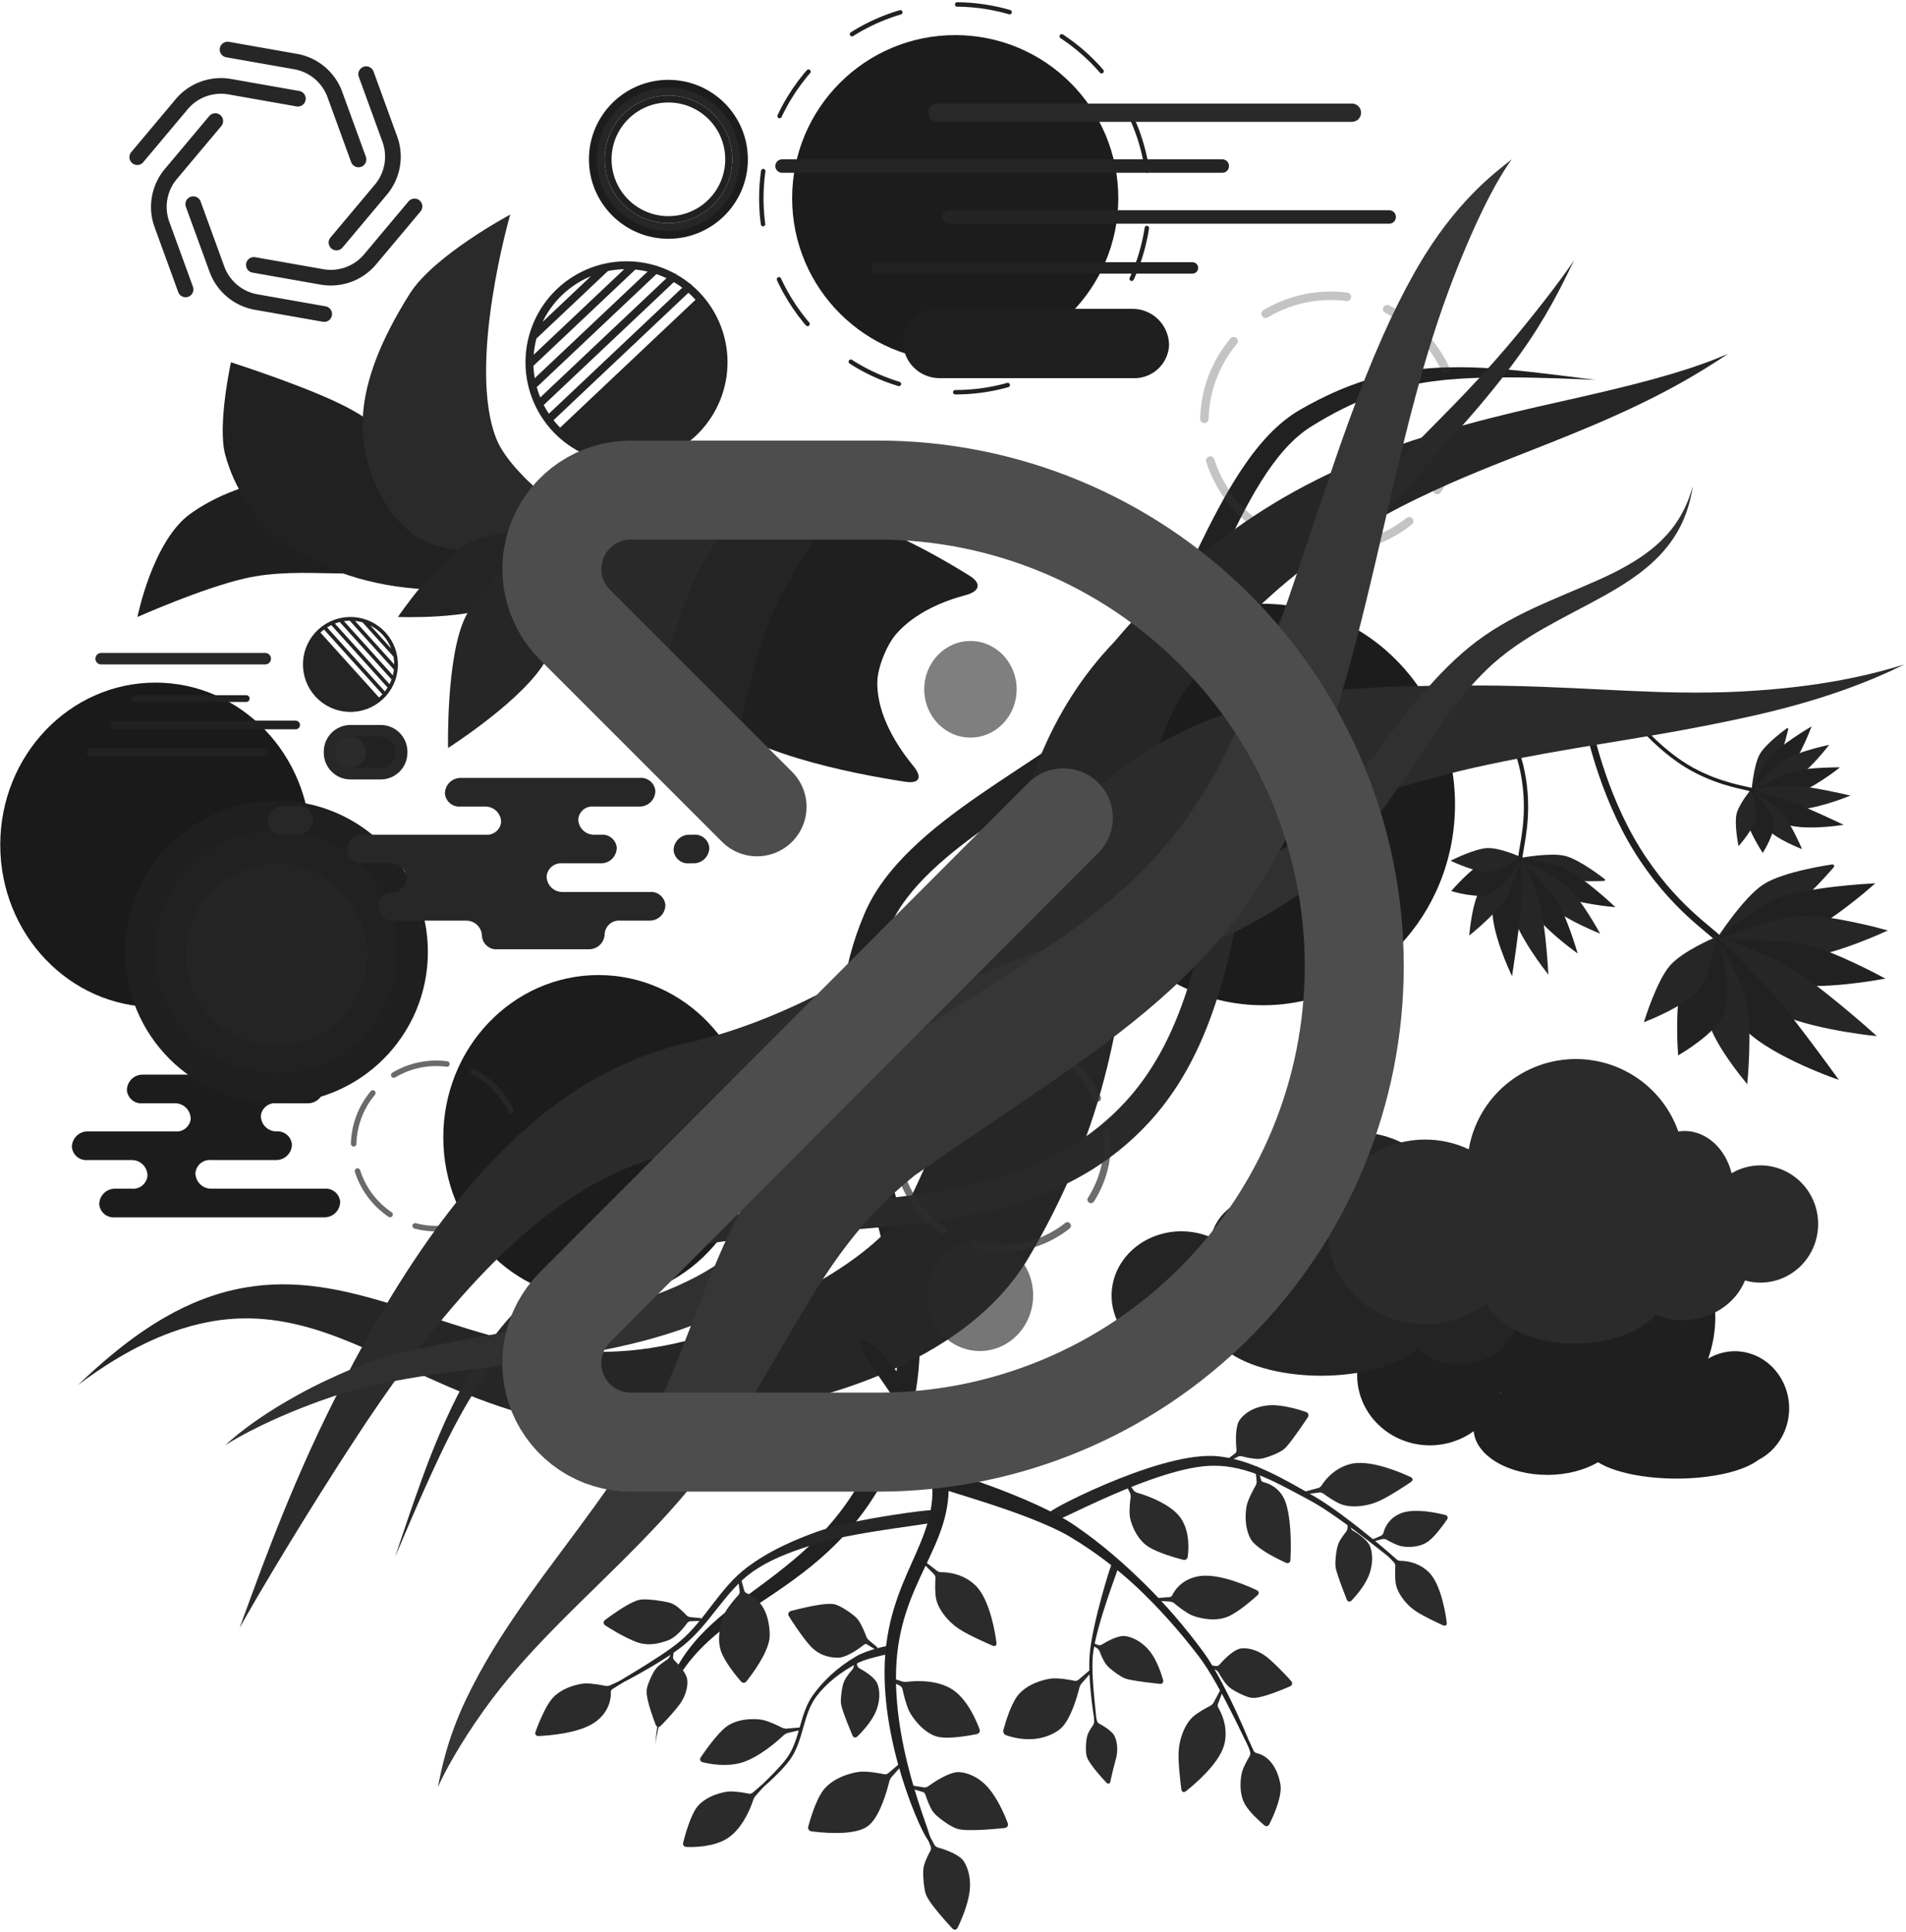 <?xml version="1.0" encoding="UTF-8" standalone="no"?>
<svg
   xml:space="preserve"
   fill="none"
   style="z-index:1"
   viewBox="0 0 730 740"
   version="1.1"
   id="svg252"
   sodipodi:docname="contact-artworkv2.svg"
   inkscape:version="1.2 (dc2aedaf03, 2022-05-15)"
   xmlns:inkscape="http://www.inkscape.org/namespaces/inkscape"
   xmlns:sodipodi="http://sodipodi.sourceforge.net/DTD/sodipodi-0.dtd"
   xmlns="http://www.w3.org/2000/svg"
   xmlns:svg="http://www.w3.org/2000/svg"><defs
   id="defs256" /><sodipodi:namedview
   id="namedview254"
   pagecolor="#505050"
   bordercolor="#eeeeee"
   borderopacity="1"
   inkscape:showpageshadow="0"
   inkscape:pageopacity="0"
   inkscape:pagecheckerboard="0"
   inkscape:deskcolor="#505050"
   showgrid="false"
   inkscape:zoom="1.1527027"
   inkscape:cx="211.67644"
   inkscape:cy="323.58734"
   inkscape:window-width="1920"
   inkscape:window-height="1009"
   inkscape:window-x="-8"
   inkscape:window-y="114"
   inkscape:window-maximized="1"
   inkscape:current-layer="svg252" />
  <path
   fill="#1C1C1C"
   d="M229.234 497.702c32.833 0 59.45-27.819 59.45-62.135s-26.617-62.134-59.45-62.134-59.449 27.818-59.449 62.134 26.616 62.135 59.449 62.135Z"
   id="path2" />
  <path
   fill="#1A1A1A"
   d="M59.546 385.698c32.833 0 59.45-27.819 59.45-62.135s-26.617-62.134-59.45-62.134c-32.833 0-59.45 27.818-59.45 62.134S26.713 385.698 59.546 385.698Z"
   id="path4" />
  <path
   fill="#1C1C1C"
   d="M483.715 384.998c40.624 0 73.557-34.42 73.557-76.879 0-42.46-32.933-76.88-73.557-76.88-40.625 0-73.558 34.42-73.558 76.88 0 42.459 32.933 76.879 73.558 76.879Z"
   id="path6" />
  <path
   fill="#212121"
   d="M250.952 668.095c.688-4.557 2.023-10.894 4.718-17.431 1.838-4.456 4.218-8.805 7.365-13.012 2.643-3.534 5.708-6.812 9.332-10.038.342-.304.689-.608 1.04-.91 2.853-2.462 6.022-4.878 9.845-7.557 6.81-4.774 15.297-9.869 24.727-17.159 7.905-6.111 16.759-14.148 24.751-25.767 6.721-9.909 11.529-19.797 14.694-29.774 3.062-9.653 4.536-19.231 4.817-28.839.275-9.366-.587-18.622-2.117-27.878-1.504-9.092-3.638-18.092-5.922-27.112-4.529-17.883-9.51-35.363-11.244-53.31-.861-8.913-.909-17.847.274-26.908 1.192-9.117 3.631-18.372 7.752-27.869 1.658-3.75 3.883-7.365 6.568-10.874 2.739-3.58 5.943-7.029 9.474-10.368 7.171-6.781 15.691-13.102 24.138-18.959.003-.002.713-.493.716-.495 8.731-6.031 18.278-12.161 27.445-18.539 8.618-5.996 17.095-12.373 23.761-19.157 3.525-3.583 6.759-7.796 9.779-12.405 3.005-4.584 5.831-9.61 8.541-14.871 5.381-10.449 10.509-22.253 15.533-33.269 5.252-11.514 10.383-22.159 16.067-31.216 2.914-4.643 5.894-8.735 8.997-12.214 3.209-3.598 6.497-6.48 9.91-8.635 8.687-5.443 16.317-9.148 23.473-11.788 8.415-3.103 16.273-4.759 23.628-5.726 3.473-.457 6.843-.76 10.023-.966 5.824-.378 11.733-.51 17.468-.516 12.695-.016 28.332.64 34.633.97-5.519-.677-22.499-2.993-34.505-4.015-5.753-.489-11.76-.841-17.735-.848-3.263-.004-6.758.085-10.385.335-7.674.528-16.097 1.776-25.212 4.609-7.784 2.419-16.042 5.972-25.357 11.33-4.262 2.45-8.242 5.711-12.001 9.64-3.63 3.795-7.036 8.194-10.288 13.055-6.31 9.43-11.93 20.428-17.463 31.877-5.394 11.161-10.569 22.457-16.001 32.52-2.704 5.009-5.433 9.641-8.248 13.766-2.837 4.155-5.7 7.708-8.637 10.587-6.037 5.917-13.899 11.716-22.449 17.556-8.981 6.133-18.584 12.241-27.535 18.431-.245.169-.49.339-.734.509-8.605 5.977-17.661 12.748-25.406 20.233-3.833 3.704-7.422 7.653-10.543 11.868-3.065 4.139-5.696 8.555-7.67 13.283-4.449 10.497-7.045 20.761-8.247 30.852-1.192 10.011-1 19.753.049 29.272 2.082 18.897 7.618 37.277 12.316 54.641 2.412 8.915 4.618 17.582 6.213 26.264 1.619 8.817 2.576 17.483 2.486 26.169-.093 8.894-1.283 17.741-3.936 26.682-2.744 9.247-7.042 18.552-13.24 28.022-7.12 11.046-15.111 18.898-22.466 25.091-8.769 7.385-16.987 12.898-23.684 18.157-3.757 2.951-6.907 5.653-9.726 8.407-.347.339-.69.679-1.027 1.021-3.579 3.624-6.533 7.324-8.987 11.253-2.917 4.669-4.961 9.401-6.427 14.097-2.142 6.865-2.945 13.386-3.341 17.928Z"
   id="path8" />
  <path
   stroke="#393939"
   stroke-dasharray="32.41 16.2"
   stroke-linecap="round"
   stroke-linejoin="round"
   stroke-width="3.241"
   d="M509.655 210.09c26.734 0 48.406-21.673 48.406-48.407 0-26.734-21.672-48.406-48.406-48.406-26.734 0-48.406 21.672-48.406 48.406 0 26.734 21.672 48.407 48.406 48.407Z"
   opacity=".3"
   id="path10" />
  <path
   stroke="#212121"
   stroke-dasharray="20.37 22.07"
   stroke-linecap="round"
   stroke-linejoin="round"
   stroke-width="1.697"
   d="M365.851 150.222c41.013 0 74.261-33.247 74.261-74.261 0-41.013-33.248-74.261-74.261-74.261S291.59 34.948 291.59 75.961c0 41.014 33.248 74.261 74.261 74.261Z"
   id="path12" />
  <path
   fill="#1C1C1C"
   d="M365.851 138.363c34.496 0 62.461-27.965 62.461-62.461 0-34.496-27.965-62.461-62.461-62.461-34.496 0-62.461 27.965-62.461 62.461 0 34.496 27.965 62.461 62.461 62.461Z"
   id="path14" />
  <path
   fill="#262626"
   d="M29.839 530.464c8.843-6.717 21.602-15.047 35.938-20.256 9.679-3.516 19.408-5.394 29.448-5.285 7.838.085 15.582 1.367 23.797 3.735.52.15 1.045.306 1.574.467 7.619 2.317 15.331 5.495 24.982 9.926 13.113 6.02 35.672 17.637 58.824 23.449 11.094 2.785 23.684 4.723 37.891 4.64 13.452-.079 28.352-1.965 44.929-6.647 6.071-.938 14.277-2.535 23.463-4.994 8.752-2.342 18.737-5.558 28.817-9.91 9.856-4.256 20.165-9.752 29.623-16.866 9.513-7.155 18.479-16.186 25.12-27.527 12.876-21.903 21.243-42.235 26.839-61.428.281-.962.556-1.928.827-2.898 5.682-20.37 8.853-41.225 11.166-64.553 1.814-19.531 3.34-34.964 6.105-48.768 2.847-14.213 6.923-26.135 13.623-37.73l-.111.141c16.95-23.013 33.89-38.91 49.721-50.716 18.529-13.818 37.078-23.09 52.676-29.97 7.394-3.26 14.648-6.2 21.029-8.722 12.705-5.021 22.644-8.849 33.554-13.473 26.801-11.359 40.901-20.078 52.194-27.576-12.6 5.426-27.892 10.057-55.809 16.401-9.918 2.254-23.229 5.158-35.247 8.23-6.778 1.733-14.585 3.833-22.703 6.329-16.963 5.217-38.43 13.062-60.605 26.554-19.095 11.619-39.788 28.013-60.53 52.566-.016.019-.033.04-.05.06-.016.021-.031.039-.043.054-.011.015-.019.025-.022.03-.003.005-.002.004.005-.003-12.173 12.707-21.528 27.173-28.786 44.856-6.754 16.452-11.274 34.684-15.075 54.584-4.226 22.326-8.032 39.761-12.947 57.153-.231.816-.463 1.627-.696 2.434-4.589 15.887-10.507 33.088-19.82 52.377-2.086 4.875-5.606 9.965-10.902 15.248-5.265 5.253-11.762 10.174-19.009 14.779-7.342 4.665-15.055 8.755-22.284 12.344-7.562 3.753-14.464 6.907-19.969 9.612-13.587 4.779-25.605 7.187-36.36 8.14-11.385 1.008-21.736.415-31.266-1.002-20.589-3.062-41.437-10.978-56.974-15.903-10.56-3.347-19.603-5.762-28.598-7.177-.627-.098-1.25-.191-1.868-.279-9.83-1.389-19.071-1.349-28.087.166-11.449 1.923-21.717 6.099-31.094 11.492-13.761 7.914-25.403 18.402-33.289 25.916Z"
   id="path16" />
  <path
   fill="#292929"
   d="M151.334 596.252c2.766-6.368 8.861-21.234 17.046-38.6 2.142-4.544 4.756-9.835 7.757-15.281 4.195-7.615 9.401-16.011 15.819-23.943 5.614-6.937 12.223-13.612 20.169-19.372 7.736-5.785 16.128-10.291 25.129-13.824 8.806-3.457 18.123-5.953 27.89-7.824 19.407-3.717 39.793-4.834 60.722-6.432 21.022-1.606 41.731-3.659 61.054-9.315 9.94-2.91 19.387-6.739 28.226-11.849 9.166-5.3 17.512-11.883 24.972-20 .096-.105.193-.21.289-.315 6.334-6.95 11.633-14.746 16.097-23.387 4.304-8.335 7.753-17.299 10.64-26.856 5.56-18.411 8.79-38.118 12.377-58.96 3.476-20.2 7.16-40.565 13.515-60.066 6.45-19.793 15.475-38.12 29.245-54.372 18.162-21.676 32.646-36.598 44.055-50.066 8.109-9.572 14.11-17.508 19.012-24.727.072-.106.143-.212.215-.318 8.933-13.214 14.397-25.128 17.327-31.091-3.81 5.726-11.352 15.815-21.42 28.036l-.239.29c-5.591 6.78-11.71 13.781-20.379 22.887-11.997 12.603-27.153 26.884-46.192 48.429-15.09 17.275-24.976 36.759-32.007 57.477-6.886 20.287-10.899 41.361-14.54 61.508-3.81 21.085-7.031 39.934-12.41 57.494-2.762 9.018-5.978 17.267-9.882 24.812-4.04 7.805-8.75 14.722-14.292 20.841-.084.093-.169.186-.253.279-6.598 7.219-13.958 13.1-22.089 17.893-7.858 4.632-16.381 8.217-25.568 11.033-18.02 5.524-37.63 7.828-58.653 9.817-20.59 1.949-41.676 3.537-61.678 7.851-10.149 2.189-19.949 5.063-29.269 8.998-9.538 4.028-18.451 9.117-26.643 15.584-8.246 6.696-14.86 14.255-20.281 21.855-6.193 8.682-11.017 17.695-14.788 25.677-2.705 5.723-5.019 11.246-6.896 15.947-5.469 13.694-13.354 37.792-14.077 39.89Z"
   id="path18" />
  <path
   stroke="#1f1f1f"
   stroke-linecap="round"
   stroke-width="2.596"
   d="M608.342 277.615s4.94 25.67 18.623 47.75c13.683 22.08 28.833 31.179 31.159 34.226"
   id="path20" />
  <path
   fill="#262626"
   stroke="#262626"
   stroke-linecap="round"
   stroke-linejoin="round"
   stroke-width=".678"
   d="M671.167 302.938s.8-9.799 3.122-13.918c2.331-4.137 10.269-9.811 10.269-9.811s-1.856 8.212-3.82 11.854c-2.419 4.485-9.571 11.875-9.571 11.875Z"
   id="path22" />
  <path
   fill="#212121"
   stroke="#212121"
   stroke-width=".678"
   d="M671.167 302.938s3.714-9.019 6.836-12.632c4.127-4.777 15.168-11.317 15.168-11.317s-4.092 10.733-7.867 14.847c-3.792 4.13-14.137 9.102-14.137 9.102Z"
   id="path24" />
  <path
   fill="#262626"
   stroke="#262626"
   stroke-width=".678"
   d="M671.545 302.921s7.297-8.763 12.08-11.678c4.831-2.944 16.109-5.455 16.109-5.455s-6.358 8.124-10.619 10.853c-5.228 3.348-17.57 6.28-17.57 6.28Z"
   id="path26" />
  <path
   fill="#212121"
   stroke="#212121"
   stroke-width=".678"
   d="M671.212 303.05s11.106-6.018 17.186-7.558c4.964-1.258 15.355-1.273 15.355-1.273s-9.916 7.732-15.867 9.253c-5.358 1.369-16.674-.422-16.674-.422Z"
   id="path28" />
  <path
   fill="#262626"
   stroke="#262626"
   stroke-width=".678"
   d="M670.953 302.54s10.11-1.577 15.234-1.394c7.217.258 21.42 3.644 21.42 3.644s-13.955 5.584-21.219 4.838c-5.59-.573-15.435-7.088-15.435-7.088Z"
   id="path30" />
  <path
   fill="#212121"
   stroke="#212121"
   stroke-width=".678"
   d="M670.886 302.677s10.32 2.869 15.401 4.785c6.369 2.403 18.697 8.265 18.697 8.265s-14.915 2.261-21.573-.612c-5.425-2.341-12.525-12.438-12.525-12.438Z"
   id="path32" />
  <path
   fill="#262626"
   stroke="#262626"
   stroke-width=".678"
   d="M670.94 302.919s8.216 4.951 11.458 8.799c3.166 3.757 7.164 12.872 7.164 12.872s-9.015-3.563-12.149-7.064c-3.716-4.152-6.473-14.607-6.473-14.607Z"
   id="path34" />
  <path
   fill="#212121"
   stroke="#212121"
   stroke-width=".678"
   d="M670.904 302.696s7.445 7.412 8.054 12.706c.434 3.773-3.83 10.614-3.83 10.614s-5.095-7.88-5.902-12.354c-.706-3.916 1.678-10.966 1.678-10.966Z"
   id="path36" />
  <path
   fill="#262626"
   stroke="#262626"
   stroke-width=".678"
   d="M670.466 303.135s2.453 6.802 1.633 10.449c-.843 3.75-6.039 9.74-6.039 9.74s-1.507-7.804-.625-11.524c.842-3.555 5.031-8.665 5.031-8.665Z"
   id="path38" />
  <path
   stroke="#1f1f1f"
   stroke-linecap="round"
   stroke-width="1.356"
   d="M627.541 277.409s9.285 11.009 20.583 17.196c11.298 6.187 21.199 7.158 23.042 7.978"
   id="path40" />
  <path
   fill="#262626"
   stroke="#262626"
   stroke-linecap="round"
   stroke-linejoin="round"
   stroke-width=".821"
   d="M582.031 329.028s11.684-2.217 17.286-.84c5.625 1.382 14.99 8.791 14.99 8.791s-10.205.479-15.127-.635c-6.061-1.372-17.149-7.316-17.149-7.316Z"
   id="path42" />
  <path
   fill="#212121"
   stroke="#212121"
   stroke-width=".821"
   d="M582.031 329.028s11.789 1.423 17.08 3.892c6.996 3.265 18.446 14.004 18.446 14.004s-13.915-1.31-20.016-4.38c-6.126-3.082-15.51-13.516-15.51-13.516Z"
   id="path44" />
  <path
   fill="#262626"
   stroke="#262626"
   stroke-width=".821"
   d="M582.182 329.462s12.737 5.671 17.793 10.297c5.106 4.673 11.951 16.981 11.951 16.981s-11.667-4.783-16.325-8.863c-5.714-5.004-13.419-18.415-13.419-18.415Z"
   id="path46" />
  <path
   fill="#212121"
   stroke="#212121"
   stroke-width=".821"
   d="M581.916 329.117s10.867 10.982 14.773 17.558c3.19 5.368 6.821 17.448 6.821 17.448s-12.449-9.049-16.287-15.48c-3.457-5.792-5.307-19.526-5.307-19.526Z"
   id="path48" />
  <path
   fill="#262626"
   stroke="#262626"
   stroke-width=".821"
   d="M582.42 328.652s5.35 11.25 6.919 17.267c2.209 8.476 3.206 26.08 3.206 26.08s-11.351-14.435-13.009-23.121c-1.277-6.685 2.884-20.226 2.884-20.226Z"
   id="path50" />
  <path
   fill="#212121"
   stroke="#212121"
   stroke-width=".821"
   d="M582.237 328.617s.249 12.924-.215 19.448c-.582 8.178-3.119 24.397-3.119 24.397s-7.817-16.619-6.789-25.284c.838-7.061 10.123-18.561 10.123-18.561Z"
   id="path52" />
  <path
   fill="#262626"
   stroke="#262626"
   stroke-width=".821"
   d="M581.975 328.758s-2.907 11.145-6.259 16.151c-3.272 4.888-12.491 12.466-12.491 12.466s1.012-11.629 3.998-16.397c3.54-5.656 14.752-12.22 14.752-12.22Z"
   id="path54" />
  <path
   fill="#212121"
   stroke="#212121"
   stroke-width=".821"
   d="M582.222 328.644s-6.039 11.039-11.99 13.448c-4.241 1.717-13.686-1.045-13.686-1.045s7.401-8.456 12.328-10.832c4.312-2.078 13.348-1.571 13.348-1.571Z"
   id="path56" />
  <path
   fill="#262626"
   stroke="#262626"
   stroke-width=".821"
   d="M581.558 328.276s-7.064 5.037-11.594 5.255c-4.658.225-13.437-3.893-13.437-3.893s8.559-4.26 13.196-4.43c4.43-.162 11.835 3.068 11.835 3.068Z"
   id="path58" />
  <path
   stroke="#1f1f1f"
   stroke-linecap="round"
   stroke-width="1.641"
   d="M574.413 275.54s6.888 7.893 9.214 22.767c2.326 14.874-.87 25.063-1.445 30.785"
   id="path60" />
  <path
   fill="#2B2B2B"
   d="M91.749 623.515c6.687-12.111 25.656-44.049 45.683-74.515 1.049-1.597 2.131-3.228 3.244-4.888 12.051-17.985 27.617-39.265 45.434-57.624 13.72-14.137 28.251-26.019 43.57-34.217 13.536-7.244 27.073-11.294 41.022-12.193 21.053-2.063 42.048-7.65 62.1-15.286 19.8-7.54 38.399-16.971 54.815-26.617 16.874-9.915 31.488-20.086 42.835-28.769 5.998-4.591 11.178-8.837 15.452-12.554 2.694-2.343 5.057-4.501 7.086-6.45 1.351-1.298 2.596-2.546 3.727-3.736 6.261-6.539 12.781-12.353 19.866-17.551 6.813-4.998 14.211-9.476 22.594-13.577 17.283-8.456 36.97-14.444 59.859-20.245 29.725-7.059 60.508-11.084 84.976-15.61 9.474-1.753 17.443-3.374 25.003-5.022 30.43-6.632 49.038-14.607 60.346-20.186-5.197 1.623-13.317 3.932-24.022 5.948-10.916 2.055-23.173 3.565-37.674 4.369-7.411.41-15.587.541-24.891.406-24.356-.352-54.607-3.247-87.761-2.559-23.423.022-48.177.839-71.882 6.71-11.94 2.957-23.593 7.175-34.823 13.108-11.771 6.218-22.561 14.05-32.297 23.504-.744.688-1.743 1.621-2.753 2.564-1.577 1.472-3.464 3.228-5.677 5.25-3.504 3.202-7.816 7.064-12.848 11.378-9.555 8.189-21.8 18.085-35.947 28.068-13.775 9.72-29.096 19.338-45.226 27.485-16.335 8.25-32.915 14.695-49.219 18.439-20.11 4.404-37.637 13.331-53.036 24.969-17.19 12.991-31.77 29.401-44.209 46.433-16.184 22.158-29.54 46.541-39.313 66.072-.915 1.827-1.801 3.619-2.659 5.371-16.617 33.936-28.351 68.058-33.375 81.525Z"
   id="path62" />
  <path
   fill="#303030"
   d="M86.246 553.502c2.592-1.657 7.124-4.32 13.855-7.57 4.622-2.232 10.051-4.629 16.083-6.99 3.581-1.402 7.28-2.753 11.008-4.009 1.785-.601 3.631-1.19 5.516-1.754 4.959-1.482 10.211-2.789 15.132-3.595 10.419-2.219 22.175-3.781 36.242-5.552 12.47-1.57 27.019-3.335 41.001-5.851 13.486-2.427 27.478-5.717 40.46-10.742 12.633-4.89 24.722-11.574 34.683-21.128 8.137-7.736 15.474-16.23 22.415-24.891 6.946-8.669 13.491-17.492 20.003-25.9 6.669-8.613 13.14-16.588 20.036-23.851 4.872-5.13 9.833-9.773 15.041-13.904 2.068-1.641 4.213-3.232 6.443-4.755 18.63-8.103 38.219-14.73 58.351-22.625 19.182-7.522 38.715-16.318 57.966-29.909l-.035.023c8.465-5.953 15.593-13.301 21.875-20.997 6.367-7.801 12.148-16.326 17.487-24.309 5.752-8.599 10.864-16.368 16.49-23.751 5.93-7.784 11.843-14.326 18.311-19.607 7.101-5.795 15.002-10.362 22.087-14.198 9.917-5.368 15.465-7.981 22.911-12.506 1.478-.898 2.861-1.776 4.169-2.646 6.27-4.173 11.07-8.437 14.791-13.109 2.829-3.551 4.84-7.103 6.302-10.542 2.105-4.954 3.008-9.553 3.487-12.842-.832 3.259-2.308 7.601-4.985 12.084-1.847 3.093-4.196 6.144-7.245 9.094-3.997 3.867-8.887 7.276-15.156 10.654-1.312.706-2.702 1.418-4.191 2.145-6.338 3.098-14.371 6.279-23.656 10.344-7.443 3.259-16.377 7.462-24.716 13.252-7.778 5.403-14.825 12.167-21.71 19.997-6.461 7.349-12.381 15.164-18.579 23.261-5.882 7.682-11.775 15.292-18.04 22.086-6.156 6.674-12.527 12.403-19.522 16.755-.002.001-.005.003-.008.005s-.007.004-.01.006c-.006.005-.013.009-.017.012-18.067 11.542-36.368 18.893-55.156 25.547-21.145 7.489-39.567 13.072-60.796 22.271-.575.249-1.139.556-1.685.919-3.056 2.028-5.947 4.151-8.686 6.333-6.188 4.928-11.886 10.385-17.252 16.218-7.552 8.206-14.366 17.066-20.918 26.089-6.44 8.869-12.606 17.861-18.902 26.452-6.311 8.611-12.685 16.729-19.624 24.071-7.423 7.831-17.025 13.968-28.145 18.928-11.424 5.096-24.176 8.827-37.123 11.854-13.384 3.13-27.488 5.611-39.972 7.907-13.923 2.56-26.025 4.922-36.753 7.986-5.157 1.711-10.46 3.853-15.357 6.026-1.869.83-3.691 1.668-5.447 2.501-3.667 1.738-7.267 3.586-10.713 5.484-5.817 3.203-10.929 6.396-15.228 9.363-6.289 4.339-10.222 7.76-12.518 9.866Z"
   id="path64" />
  <path
   stroke="#2B2B2B"
   stroke-dasharray="21.19 10.6"
   stroke-linecap="round"
   stroke-linejoin="round"
   stroke-width="2.119"
   d="M167.096 470.547c17.483 0 31.657-14.174 31.657-31.658s-14.174-31.657-31.657-31.657c-17.484 0-31.658 14.173-31.658 31.657s14.174 31.658 31.658 31.658Z"
   opacity=".7"
   id="path66" />
  <path
   fill="#242424"
   d="m267.45 113.795-53.983 50.99c6.817 6.937 16.08 10.926 25.804 11.113 9.723.187 19.133-3.444 26.212-10.113 7.062-6.687 11.223-15.875 11.591-25.594.368-9.718-3.087-19.194-9.624-26.396Z"
   id="path68" />
  <path
   stroke="#242424"
   stroke-linecap="round"
   stroke-linejoin="round"
   stroke-width="3.022"
   d="m232.089 102.422-27.712 26.175m38.434-26.938-39.849 37.638m48.103-36.07-46.998 44.389m53.845-41.493-51.372 48.521m57.15-44.615-53.596 50.622m56.889-47.428c3.352 3.55 5.973 7.725 7.712 12.288 1.739 4.562 2.563 9.423 2.423 14.303-.139 4.881-1.238 9.687-3.235 14.143-1.996 4.455-4.851 8.474-8.4 11.827-7.169 6.771-16.734 10.417-26.591 10.136-9.857-.281-19.199-4.467-25.97-11.636-3.353-3.55-5.973-7.725-7.713-12.287-1.739-4.563-2.562-9.423-2.423-14.304.14-4.881 1.239-9.686 3.235-14.142 1.997-4.456 4.851-8.475 8.401-11.828 3.55-3.352 7.725-5.973 12.287-7.712 4.563-1.739 9.423-2.563 14.304-2.423 4.881.139 9.686 1.238 14.142 3.235 4.456 1.996 8.475 4.851 11.828 8.4Z"
   id="path70" />
  <path
   fill="#242424"
   d="m145.647 267.666-23.379-25.919c-3.333 3.129-5.308 7.439-5.501 12.006-.192 4.568 1.412 9.029 4.47 12.427 3.066 3.391 7.338 5.446 11.901 5.724 4.564.278 9.054-1.243 12.509-4.238Z"
   id="path72" />
  <path
   stroke="#242424"
   stroke-linecap="round"
   stroke-linejoin="round"
   stroke-width="1.42"
   d="m151.373 251.172-12.001-13.305m12.244 18.352-17.257-19.133m16.431 22.995-20.352-22.565m18.917 25.751-22.246-24.665m20.348 27.338-23.21-25.733m21.673 27.246c-1.704 1.537-3.694 2.724-5.857 3.491-2.163.768-4.456 1.103-6.748.985s-4.538-.687-6.611-1.673c-2.072-.987-3.93-2.371-5.467-4.076-3.105-3.442-4.715-7.976-4.476-12.605.239-4.629 2.306-8.974 5.748-12.078 1.705-1.537 3.695-2.724 5.858-3.492 2.163-.768 4.456-1.102 6.748-.984 2.292.118 4.538.687 6.611 1.673 2.072.986 3.93 2.371 5.467 4.075 1.537 1.705 2.724 3.695 3.491 5.858.768 2.163 1.103 4.456.985 6.748s-.687 4.538-1.673 6.611c-.987 2.072-2.371 3.93-4.076 5.467Z"
   id="path74" />
  <path
   stroke="#2E2E2E"
   stroke-dasharray="27.06 13.53"
   stroke-linecap="round"
   stroke-linejoin="round"
   stroke-width="2.706"
   d="M383.74 478.17c22.319 0 40.412-18.093 40.412-40.413 0-22.319-18.093-40.413-40.412-40.413-22.32 0-40.413 18.094-40.413 40.413 0 22.32 18.093 40.413 40.413 40.413Z"
   opacity=".7"
   id="path76" />
  <path
   fill="#363636"
   d="M167.722 684.438c2.397-5.39 8.008-16 17.627-29.488 1.803-2.528 3.863-5.281 6.237-8.263 7.803-9.802 16.585-19.169 29.571-31.987 8.755-8.641 21.375-20.707 31.781-31.942 9.922-10.714 20.288-23.171 29.108-37.784 13.2-20.998 23.403-40.315 33.509-55.697 5.225-7.954 10.304-14.765 15.836-21.048 4.914-5.581 10.107-10.65 15.803-15.478.996-.845 2.026-1.697 3.094-2.556 17.715-12.375 34.712-23.61 50.7-34.632 15.095-10.406 29.656-20.915 42.781-32.413 13.065-11.447 24.762-23.905 35.061-38.826 10.477-15.179 19.025-32.212 26.213-52.148l-.093.226c7.446-19.843 13.188-41.292 18.003-60.983 5.53-22.612 10.202-44.035 14.81-62.659 6.362-25.712 11.719-43.154 17.305-58.112.312-.835.62-1.651.924-2.447 9.667-25.285 17.669-39.842 23.021-47.184-6.754 5.265-21.593 16.458-35.886 40.992-.453.779-.912 1.578-1.376 2.398-8.182 14.467-16.287 32.468-25.482 57.797-6.713 18.493-13.463 39.617-20.806 61.21-6.472 19.031-13.509 38.523-21.691 55.91-.013.031-.03.068-.046.106-.016.037-.031.072-.042.099-.011.027-.018.044-.019.047 0 .004.005-.006.015-.027-7.679 17.003-16.094 30.571-25.428 42.013-9.135 11.198-19.305 20.581-30.962 29.608-11.943 9.249-25.413 18.098-40.645 27.942-16.58 10.714-33.437 21.467-52.571 34.888-.401.281-.781.566-1.14.854-1.698 1.361-3.328 2.728-4.896 4.097-7.691 6.72-14.476 14.087-20.506 22.189-6.74 9.057-12.185 18.554-16.999 28.538-9.323 19.335-16.035 39.709-25.214 61.227-5.831 13.234-13.259 25.36-21.117 36.808-8.103 11.805-18.685 25.637-26.09 35.743-10.978 14.985-18.482 26.344-24.733 37.81-1.91 3.504-3.533 6.718-4.926 9.646-7.429 15.626-9.614 27.9-10.731 33.526Z"
   id="path78" />
  <path
   fill="#1C1C1C"
   d="M48.603 417.57c.137 1.454.846 2.795 1.971 3.727 1.125.932 2.575 1.378 4.029 1.241h12.439c.788 0 1.568.156 2.296.457.728.302 1.389.744 1.947 1.301.557.557.999 1.218 1.301 1.946s.457 1.509.457 2.296c-.163 1.429-.886 2.735-2.011 3.63s-2.56 1.307-3.989 1.144H33.53c-1.591 0-3.117.632-4.243 1.757-1.125 1.125-1.757 2.652-1.757 4.243.137 1.454.846 2.795 1.971 3.727 1.125.932 2.575 1.378 4.029 1.242h16.957c.788 0 1.568.155 2.296.456.728.302 1.389.744 1.947 1.301.557.557.999 1.219 1.301 1.946.301.728.457 1.509.457 2.297-.137 1.454-.846 2.795-1.971 3.727-1.125.931-2.575 1.378-4.029 1.241h-6.479c-.788 0-1.568.156-2.296.457-.728.302-1.389.744-1.946 1.301-.557.557-.999 1.218-1.301 1.946-.301.728-.457 1.508-.457 2.296.068.721.276 1.421.615 2.06.338.64.799 1.207 1.356 1.668.557.462 1.2.809 1.891 1.022.691.214 1.418.289 2.138.221h80.277c.788 0 1.568-.155 2.296-.457.728-.301 1.39-.743 1.947-1.3.557-.557.999-1.219 1.301-1.947.301-.728.456-1.508.456-2.296-.067-.72-.276-1.42-.614-2.06-.338-.64-.799-1.206-1.356-1.668-.557-.462-1.2-.809-1.891-1.022-.692-.213-1.418-.288-2.139-.221H80.851c-.788 0-1.568-.155-2.296-.456-.728-.302-1.389-.744-1.946-1.301-.557-.557-.999-1.219-1.301-1.947-.301-.727-.457-1.508-.457-2.296.137-1.454.846-2.795 1.971-3.727 1.125-.931 2.575-1.378 4.029-1.241h24.957c1.591 0 3.117-.633 4.242-1.758 1.126-1.125 1.758-2.651 1.758-4.242-.137-1.455-.846-2.796-1.971-3.727-1.125-.932-2.575-1.379-4.029-1.242-.781-.007-1.553-.168-2.271-.474-.719-.305-1.37-.749-1.917-1.306-.547-.557-.979-1.217-1.271-1.941-.292-.724-.439-1.498-.432-2.279.163-1.429.886-2.734 2.011-3.63 1.126-.895 2.56-1.306 3.989-1.144h12.061c1.591 0 3.117-.632 4.242-1.757 1.126-1.125 1.758-2.651 1.758-4.243-.137-1.454-.846-2.795-1.971-3.727-1.126-.931-2.575-1.378-4.029-1.241H54.603c-1.591 0-3.118.632-4.243 1.757s-1.757 2.651-1.757 4.243Z"
   id="path80" />
  <path
   fill="#1F1F1F"
   d="M105.917 422.538c32.013 0 57.964-25.951 57.964-57.963 0-32.013-25.951-57.964-57.964-57.964-32.012 0-57.964 25.951-57.964 57.964 0 32.012 25.951 57.963 57.964 57.963Z"
   id="path82" />
  <path
   fill="#212121"
   d="M105.917 410.946c25.61 0 46.371-20.761 46.371-46.371 0-25.61-20.761-46.371-46.371-46.371-25.61 0-46.371 20.761-46.371 46.371 0 25.61 20.761 46.371 46.371 46.371Z"
   id="path84" />
  <path
   fill="#242424"
   d="M105.917 400.296c-19.207 0-34.778-15.571-34.778-34.778 0-19.208 15.571-34.779 34.778-34.779 19.208 0 34.778 15.571 34.778 34.779 0 19.207-15.57 34.778-34.778 34.778Z"
   id="path86" />
  <path
   fill="#1F1F1F"
   d="M198.93 198.879s-39.92-17.408-61.155-17.899c-22.234-.515-46.732 2.836-64.831 15.76-14.493 10.349-20.303 39.552-20.303 39.552s24.612-10.952 40.875-14.709c22.8-5.267 45.333 1.598 67.769-5.052 13.288-3.939 37.644-17.652 37.644-17.652Z"
   id="path88" />
  <path
   fill="#212121"
   d="M213.467 214.056s-24.022-16.863-35.917-25.456c-14.541-10.505-27.628-23.243-43.335-31.908-14.345-7.914-45.761-17.938-45.761-17.938s-5.246 23.941-2.209 35.35c3.395 12.752 11.346 24.984 21.787 33.052 15.138 11.697 35.233 17.471 54.337 18.475 17.44.916 51.097-11.575 51.097-11.575Z"
   id="path90" />
  <path
   fill="#2A2A2A"
   d="M228.472 204.778s-31.822-20.268-38.365-36.715c-11.292-28.386 5.303-85.875 5.303-85.875s-29.299 15.635-38.537 30.405c-10.29 16.453-19.761 36.176-17.678 55.47 1.594 14.762 9.313 31.331 22.274 38.575 19.503 10.902 67.003-1.86 67.003-1.86Z"
   id="path92" />
  <path
   fill="#242424"
   d="M214.979 201.989s-25.711.611-36.6 6.527c-11.14 6.052-25.981 27.776-25.981 27.776s28.488 1.142 40.208-5.625c10.5-6.062 22.373-28.678 22.373-28.678Z"
   id="path94" />
  <path
   fill="#262626"
   d="M215.915 198.407s-29.801 21.907-37.658 37.885c-7.446 15.14-6.647 50.177-6.647 50.177s29.979-19.11 37.791-34.197c8.317-16.06 6.514-53.865 6.514-53.865Z"
   id="path96" />
  <path
   fill="#272727"
   d="M170.406 303.93c.137 1.454.845 2.795 1.971 3.727 1.125.932 2.574 1.378 4.029 1.242h9.521c.788 0 1.568.155 2.296.456.728.302 1.39.744 1.947 1.301.557.557.999 1.219 1.301 1.946.301.728.456 1.509.456 2.297-.08.707-.299 1.392-.644 2.015-.345.623-.81 1.171-1.367 1.615-.557.443-1.196.773-1.88.969-.685.197-1.401.256-2.109.176h-46.955c-1.591 0-3.117.632-4.242 1.757-1.126 1.126-1.758 2.652-1.758 4.243.137 1.455.846 2.795 1.971 3.727 1.125.932 2.575 1.378 4.029 1.242h10.815c.788 0 1.568.155 2.296.456.728.302 1.389.744 1.946 1.301.557.557.999 1.219 1.301 1.947.301.728.457 1.508.457 2.296-.137 1.454-.846 2.795-1.971 3.727-1.126.932-2.575 1.378-4.029 1.241-.708.081-1.393.3-2.016.645-.622.345-1.171.809-1.615 1.366-.443.558-.773 1.197-.969 1.881-.196.685-.256 1.401-.176 2.108.137 1.455.846 2.796 1.971 3.728 1.125.931 2.575 1.378 4.029 1.241h27.582c.788 0 1.568.155 2.296.457.728.301 1.39.743 1.947 1.301.557.557.999 1.218 1.301 1.946.301.728.456 1.508.456 2.296.137 1.455.846 2.795 1.971 3.727 1.125.932 2.575 1.379 4.029 1.242h35c1.592 0 3.118-.632 4.243-1.757 1.125-1.126 1.757-2.652 1.757-4.243.137-1.455.846-2.795 1.971-3.727 1.125-.932 2.575-1.379 4.029-1.242h11.25c.788 0 1.568-.155 2.296-.456.728-.302 1.39-.744 1.947-1.301.557-.557.999-1.219 1.301-1.947.301-.728.456-1.508.456-2.296-.136-1.454-.845-2.795-1.971-3.727-1.125-.932-2.574-1.378-4.029-1.242h-33.488c-1.591 0-3.117-.632-4.243-1.757-1.125-1.125-1.757-2.651-1.757-4.243.137-1.454.846-2.795 1.971-3.727 1.125-.931 2.574-1.378 4.029-1.241h14.861c1.592 0 3.118-.632 4.243-1.758 1.125-1.125 1.757-2.651 1.757-4.242-.136-1.455-.845-2.795-1.971-3.727-1.125-.932-2.574-1.379-4.029-1.242h-2.752c-.788 0-1.568-.155-2.296-.457-.728-.301-1.389-.743-1.946-1.3-.557-.558-.999-1.219-1.301-1.947-.301-.728-.457-1.508-.457-2.296.081-.708.3-1.392.645-2.015.345-.623.809-1.172 1.366-1.615.557-.444 1.197-.773 1.881-.97.684-.196 1.401-.256 2.108-.175h17.539c1.592 0 3.118-.633 4.243-1.758 1.125-1.125 1.757-2.651 1.757-4.242-.136-1.455-.845-2.796-1.971-3.727-1.125-.932-2.574-1.379-4.029-1.242h-68.597c-1.592 0-3.118.632-4.243 1.757-1.125 1.125-1.757 2.652-1.757 4.243Zm-67.891 10.773c.068.721.277 1.421.615 2.06.338.64.799 1.207 1.356 1.668.557.462 1.199.809 1.891 1.022.691.214 1.418.289 2.138.221h5.414c1.591 0 3.118-.632 4.243-1.757 1.125-1.126 1.757-2.652 1.757-4.243-.067-.72-.276-1.42-.614-2.06-.338-.64-.799-1.206-1.356-1.668-.557-.462-1.2-.809-1.891-1.022-.692-.213-1.418-.288-2.139-.221h-5.414c-.788 0-1.568.155-2.296.457-.728.302-1.389.743-1.946 1.301-.558.557-1 1.218-1.301 1.946-.302.728-.457 1.508-.457 2.296Zm155.473 10.971c.137 1.455.846 2.795 1.971 3.727 1.125.932 2.574 1.378 4.029 1.242h1.678c1.591 0 3.117-.632 4.242-1.758 1.125-1.125 1.758-2.651 1.758-4.242-.137-1.455-.846-2.795-1.971-3.727-1.126-.932-2.575-1.379-4.029-1.242h-1.678c-1.592 0-3.118.632-4.243 1.757-1.125 1.126-1.757 2.652-1.757 4.243Z"
   id="path98" />
  <path
   fill="#1F1F1F"
   d="M349.848 293.409c-6.112-7.426-14.095-19.609-13.827-32.341.116-5.492 3.591-14.069 7.195-18.221 7.335-8.452 18.63-12.801 26.716-14.953 5.332-1.419 6.105-4.47 1.418-7.392-14.714-9.173-45.492-26.555-65.184-24.986-5.451.434-13.307 5.255-17.458 8.889-13.409 11.741-23.598 29.674-24.854 47.048-.397 5.498 1.027 14.695 4.436 18.956 13.963 17.448 58.445 25.966 78.447 28.992 5.46.826 6.618-1.73 3.111-5.992Z"
   id="path100" />
  <path
   fill="#242424"
   d="M314.375 171.808c-16.397 3.275-34.631 7.306-46.316 19.267-14.315 14.653-24.209 36.882-22.273 57.276 1.947 20.518 32.849 52.383 32.849 52.383s8.472-46.147 17.921-67.381c9.954-22.369 40.093-61.545 40.093-61.545s-14.993-1.454-22.274 0Z"
   id="path102" />
  <path
   fill="#292929"
   d="M264.877 180.93c-13.52 5.259-28.104 11.951-36.405 23.848-6.129 8.785-9.288 20.792-7.247 31.307 3.094 15.945 27.948 39.916 27.948 39.916s8.776-36.699 16.687-53.688c7.76-16.66 29.769-46.408 29.769-46.408s-21.071 1.26-30.752 5.025Z"
   id="path104" />
  <path
   fill="#2B2B2B"
   stroke="#2B2B2B"
   d="m355.49 703.404 1.474 3.725c.203.513.143 1.317-.12 1.802-.711 1.312-2.004 3.85-2.509 5.836-.136.535-.231 1.427-.247 1.979-.065 2.333.252 6.204.935 8.404.164.527.568 1.329.855 1.801 2.202 3.615 7.415 9.33 9.287 11.341.376.404.897.335 1.139-.161.985-2.016 3.306-7.138 4.279-12.047.107-.542.25-1.426.312-1.975.44-3.9-.262-7.368-1.585-9.963-.251-.492-.722-1.26-1.101-1.661-2.19-2.316-7.149-3.894-9.248-4.481-.531-.149-1.18-.648-1.445-1.133l-1.915-3.518c-.008-.014-.02-.024-.035-.029-.015-.005-.031-.004-.045.003-.014.006-.025.018-.031.032-.005.015-.005.031 0 .045Z"
   id="path106" />
  <path
   fill="#2B2B2B"
   stroke="#2B2B2B"
   stroke-width="1.114"
   d="m349.428 684.542 4.225 1.241c.53.155 1.085.711 1.254 1.237.49 1.523 1.542 4.516 2.766 6.348.306.458.914 1.119 1.321 1.492 1.815 1.66 5.212 4.058 7.504 4.924.516.195 1.399.362 1.948.421 4.608.498 13.413-.35 16.366-.664.549-.058.855-.535.663-1.052-.826-2.216-3.144-7.893-6.351-12.156-.332-.441-.898-1.136-1.268-1.546-2.795-3.096-6.142-4.835-9.261-5.394-.543-.097-1.439-.186-1.988-.132-3.616.353-8.925 3.956-10.927 5.401-.448.323-1.246.526-1.792.441l-4.431-.689c-.017-.003-.034.001-.048.011-.013.009-.023.023-.027.04-.003.016-.001.033.008.047.008.015.022.025.038.03Z"
   id="path108" />
  <path
   fill="#2B2B2B"
   stroke="#2B2B2B"
   d="m268.104 620.181-3.86-.36c-.55-.051-1.29-.43-1.668-.833-1.035-1.105-3.085-3.162-4.879-4.151-.483-.266-1.337-.547-1.874-.675-2.53-.605-7.459-1.268-10.021-1.087-.55.039-1.422.259-1.939.453-3.864 1.45-9.763 5.746-11.885 7.341-.441.332-.429.864.032 1.167 1.808 1.192 6.316 4.021 10.871 5.936.509.214 1.343.544 1.871.705 3.704 1.129 7.151.346 9.949-.568.525-.172 1.373-.466 1.862-.723 2.639-1.391 5.176-4.61 6.276-6.126.323-.446 1.019-.832 1.571-.848l3.691-.108c.015-.001.03-.007.041-.018.011-.011.018-.026.018-.042.001-.015-.005-.03-.015-.042-.01-.012-.025-.019-.041-.021Z"
   id="path110" />
  <path
   fill="#2B2B2B"
   stroke="#2B2B2B"
   stroke-width="1.066"
   d="m335.474 631.111-3.055-2.537c-.425-.353-.916-1.062-1.11-1.579-.559-1.492-1.734-4.411-2.974-6.166-.318-.45-.943-1.096-1.361-1.456-1.749-1.509-4.906-3.596-7.024-4.309-.522-.176-1.416-.285-1.968-.289-4.23-.027-12.214 1.996-14.969 2.731-.534.142-.741.649-.453 1.12 1.139 1.863 4.037 6.423 7.241 10.292.36.435.956 1.132 1.354 1.533 2.715 2.74 5.824 3.637 8.634 3.85.564.043 1.484.062 2.04-.036 3.1-.548 7.186-3.543 8.87-4.865.434-.34 1.156-.39 1.625-.098l3.071 1.918c.015.009.032.012.049.009.017-.003.032-.013.042-.027.01-.013.014-.031.012-.048s-.011-.032-.024-.043Z"
   id="path112" />
  <path
   fill="#2B2B2B"
   stroke="#2B2B2B"
   stroke-width=".826"
   d="m327.517 636.461-.055 1.475c-.02.552-.34 1.329-.701 1.747-.8.927-2.13 2.558-2.878 3.966-.259.487-.547 1.338-.677 1.874-.442 1.829-.841 4.747-.729 6.6.034.55.251 1.422.413 1.95.986 3.224 3.132 8.406 4.015 10.498.215.509.728.624 1.123.239 1.51-1.47 4.978-5.106 6.753-8.808.238-.498.57-1.33.745-1.854.978-2.931 1.045-5.723.501-7.982-.129-.537-.424-1.39-.722-1.853-1.374-2.139-4.783-4.165-6.405-5.047-.484-.263-.946-.904-1.022-1.451l-.188-1.363c-.003-.022-.014-.041-.031-.055-.016-.014-.038-.021-.06-.02-.022.001-.042.01-.058.026-.015.015-.024.036-.024.058Z"
   id="path114" />
  <path
   fill="#2B2B2B"
   stroke="#2B2B2B"
   stroke-width="1.015"
   d="m471.118 558.936 2.731-1.484c.485-.264 1.309-.354 1.844-.216 1.45.373 4.235 1.014 6.242 1.006.551-.002 1.438-.147 1.972-.285 2.149-.557 5.519-1.886 7.29-3.152.448-.321 1.065-.975 1.423-1.395 2.583-3.037 6.462-8.799 7.887-10.947.305-.46.136-1.003-.385-1.187-2.335-.824-8.595-2.797-13.628-2.593-.552.023-1.443.116-1.988.203-3.702.591-6.606 2.213-8.502 4.233-.378.402-.931 1.115-1.162 1.616-1.331 2.88-.967 8.4-.748 10.653.054.549-.245 1.265-.684 1.601l-2.376 1.817c-.015.012-.026.029-.029.049-.004.019.001.039.011.055.011.016.027.028.046.033.019.005.039.002.056-.007Z"
   id="path116" />
  <path
   fill="#2B2B2B"
   stroke="#2B2B2B"
   stroke-width=".851"
   d="m418.977 630.029 1.377.814c.476.281 1.005.933 1.199 1.45.441 1.175 1.266 3.198 2.182 4.568.306.458.918 1.116 1.327 1.486 1.449 1.308 3.944 3.136 5.7 3.947.501.232 1.37.459 1.91.572 3.448.721 9.335 1.376 11.668 1.62.549.058.896-.335.749-.867-.574-2.065-2.141-6.99-4.634-10.413-.325-.446-.899-1.134-1.277-1.537-2.191-2.345-4.724-3.794-7.074-4.422-.533-.143-1.423-.295-1.973-.264-2.661.15-6.283 2.227-7.899 3.236-.467.292-1.256.384-1.773.189l-1.407-.533c-.021-.008-.043-.008-.063 0-.02.008-.036.024-.045.043-.01.019-.011.042-.005.062.006.021.02.038.038.049Z"
   id="path118" />
  <path
   fill="#2B2B2B"
   stroke="#2B2B2B"
   stroke-width=".818"
   d="m516.559 583.582-.041 1.572c-.015.552-.317 1.34-.661 1.772-.759.95-2.012 2.613-2.711 4.051-.241.496-.504 1.355-.622 1.894-.409 1.885-.77 4.916-.641 6.828.037.55.247 1.424.401 1.954.969 3.334 3.083 8.733 3.941 10.884.204.513.697.619 1.078.22 1.436-1.508 4.706-5.209 6.362-8.99.221-.506.527-1.349.687-1.877.916-3.021.954-5.908.408-8.245-.126-.538-.406-1.395-.689-1.868-1.318-2.21-4.583-4.328-6.15-5.258-.474-.281-.927-.937-1.002-1.484l-.199-1.462c-.003-.02-.013-.039-.029-.052-.016-.013-.036-.019-.056-.018-.02.001-.039.01-.053.024-.015.015-.023.034-.023.055Z"
   id="path120" />
  <path
   fill="#2B2B2B"
   stroke="#2B2B2B"
   stroke-width=".826"
   d="m257.403 633.037-.465 1.401c-.174.524-.698 1.181-1.161 1.481-1.028.667-2.76 1.862-3.872 3.004-.384.395-.899 1.132-1.173 1.611-.936 1.632-2.134 4.322-2.544 6.133-.122.538-.156 1.437-.102 1.986.342 3.498 2.585 9.592 3.476 11.909.198.515.688.622 1.079.232 1.245-1.242 3.907-3.985 6.297-6.948.346-.429.899-1.135 1.213-1.589 1.758-2.54 2.602-5.202 2.711-7.524.026-.551-.019-1.453-.175-1.981-.722-2.437-3.429-5.335-4.74-6.635-.391-.388-.655-1.133-.575-1.679l.2-1.361c.003-.022-.002-.044-.014-.062-.012-.018-.031-.031-.052-.036-.021-.005-.044-.002-.063.009-.019.01-.033.028-.04.049Z"
   id="path122" />
  <path
   fill="#2B2B2B"
   stroke="#2B2B2B"
   stroke-width=".95"
   d="m463.992 638.471 1.691.621c.518.19 1.149.74 1.422 1.22.712 1.253 2.099 3.56 3.41 4.957.377.403 1.084.957 1.547 1.257 1.775 1.154 4.813 2.668 6.809 3.142.537.127 1.437.158 1.986.098 3.828-.419 10.652-3.306 13.107-4.389.505-.222.623-.75.258-1.164-1.3-1.472-4.37-4.843-7.683-7.833-.41-.37-1.083-.961-1.517-1.303-2.801-2.203-5.753-3.235-8.318-3.333-.551-.021-1.453.036-1.978.205-2.73.878-6.038 4.413-7.412 5.988-.363.416-1.088.693-1.633.607l-1.64-.261c-.024-.003-.048.002-.069.015-.02.013-.035.034-.041.057-.006.024-.003.049.008.07.012.022.03.038.053.046Z"
   id="path124" />
  <path
   fill="#2B2B2B"
   stroke="#2B2B2B"
   stroke-width=".698"
   d="m419.395 658.101.047 1.038c.025.552-.226 1.356-.542 1.809-.571.817-1.424 2.12-1.92 3.273-.218.506-.423 1.381-.498 1.928-.215 1.574-.325 3.953-.131 5.526.068.547.34 1.406.592 1.896 1.448 2.816 5.478 7.239 7.1 8.965.378.402.774.285.887-.256.304-1.461.938-4.358 1.75-7.307.146-.533.398-1.392.517-1.932.546-2.485.417-4.828-.145-6.729-.157-.529-.5-1.365-.825-1.809-1.263-1.73-3.969-3.305-5.376-4.047-.487-.258-.983-.887-1.097-1.427l-.199-.949c-.004-.02-.016-.037-.032-.049-.017-.012-.037-.017-.057-.014-.021.002-.039.012-.052.028-.013.015-.02.035-.019.056Z"
   id="path126" />
  <path
   fill="#2B2B2B"
   stroke="#2B2B2B"
   d="m344.725 675.913-4.308 3.656c-.422.357-1.2.548-1.741.438-1.916-.391-6.231-1.173-9.167-.97-.551.038-1.433.196-1.973.312-3.744.805-7.53 2.374-10.326 4.94-.407.373-1.025 1.024-1.363 1.46-2.921 3.771-5.109 11.33-5.82 14.006-.142.533.194 1.036.742 1.11 3.396.456 14.677 1.683 20.249-1.222.489-.255 1.231-.763 1.641-1.133 4.151-3.746 6.734-13.346 7.478-16.436.13-.537.52-1.31.884-1.725l3.807-4.331c.012-.014.018-.032.018-.051-.001-.018-.008-.036-.021-.049-.013-.013-.031-.021-.049-.022-.019-.001-.037.005-.051.017Z"
   id="path128" />
  <path
   fill="#2B2B2B"
   stroke="#2B2B2B"
   stroke-width=".941"
   d="m417.237 640.379-3.952 3.369c-.42.359-1.198.55-1.739.44-1.812-.37-5.757-1.081-8.48-.907-.55.036-1.433.194-1.972.312-3.474.758-6.981 2.222-9.585 4.604-.407.373-1.024 1.025-1.359 1.464-2.703 3.545-4.731 10.544-5.41 13.104-.142.533.164 1.145.683 1.332 2.792 1.004 11.372 3.43 18.97-1.313.468-.292 1.203-.808 1.607-1.184 3.825-3.565 6.242-12.441 6.961-15.396.131-.536.521-1.31.885-1.726l3.493-3.995c.012-.014.019-.032.018-.051 0-.018-.008-.036-.021-.049-.013-.013-.03-.021-.049-.022-.018 0-.036.006-.05.018Z"
   id="path130" />
  <path
   fill="#2B2B2B"
   stroke="#2B2B2B"
   stroke-width=".917"
   d="m283.098 604.3.651 5.145c.07.548-.185 1.314-.56 1.719-1.235 1.335-3.819 4.258-5.08 6.636-.259.487-.589 1.321-.774 1.841-1.186 3.335-1.825 7.077-1.267 10.554.087.545.29 1.419.47 1.941 1.433 4.176 5.949 9.634 7.654 11.603.361.416.948.405 1.293-.027 2.017-2.524 8.202-10.68 8.817-16.51.058-.548.045-1.445.02-1.997-.471-10.514-6.18-13.718-8.484-14.586-.516-.195-1.073-.723-1.218-1.256l-1.385-5.09c-.005-.017-.016-.032-.031-.041-.015-.01-.033-.013-.05-.009-.018.003-.033.013-.044.027-.01.015-.014.032-.012.05Z"
   id="path132" />
  <path
   fill="#2B2B2B"
   stroke="#2B2B2B"
   stroke-width=".744"
   d="m478.002 667.139 1.174 3.771c.164.527.057 1.333-.226 1.806-.772 1.289-2.19 3.797-2.822 5.803-.166.526-.329 1.408-.406 1.955-.391 2.782-.325 5.785.558 8.444.174.524.525 1.35.797 1.831 1.742 3.075 5.781 6.658 7.476 8.087.421.356.982.241 1.231-.251 1.256-2.486 4.627-9.645 4.339-14.378-.034-.551-.207-1.432-.333-1.969-1.9-8.081-6.524-10.006-8.559-10.464-.538-.121-1.177-.549-1.41-1.049l-1.694-3.635c-.007-.015-.02-.027-.036-.034-.016-.006-.034-.006-.049 0-.016.006-.029.018-.037.033-.007.016-.008.033-.003.05Z"
   id="path134" />
  <path
   fill="#2B2B2B"
   stroke="#2B2B2B"
   stroke-width=".886"
   d="m306.319 662.046-5.063.43c-.551.046-1.39-.13-1.881-.382-1.564-.803-4.886-2.415-7.374-2.963-.538-.119-1.431-.208-1.982-.241-3.316-.198-6.834.222-9.784 1.678-.495.245-1.266.704-1.707 1.036-3.548 2.674-8.223 9.382-9.808 11.736-.308.458-.125.967.41 1.106 2.546.665 9.708 2.138 16.124-.246.517-.193 1.337-.553 1.835-.792 5.69-2.73 10.972-7.46 12.843-9.229.4-.379 1.154-.794 1.692-.917l4.717-1.077c.017-.004.032-.015.042-.029.01-.015.014-.033.011-.051-.002-.017-.012-.033-.026-.044-.014-.011-.031-.016-.049-.015Z"
   id="path136" />
  <path
   fill="#2B2B2B"
   stroke="#2B2B2B"
   stroke-width=".871"
   d="m431.048 567.288 2.127 4.292c.246.495.371 1.338.295 1.885-.23 1.656-.614 5.042-.297 7.403.074.546.309 1.412.477 1.938.957 2.994 2.571 5.965 4.974 8.111.412.367 1.126.911 1.594 1.203 3.612 2.257 10.555 4.187 13.104 4.849.534.139 1.055-.195 1.132-.742.382-2.733.999-10.535-3.392-15.61-.361-.417-1.004-1.043-1.418-1.407-4.687-4.116-11.75-6.391-14.305-7.117-.531-.151-1.221-.627-1.535-1.081l-2.631-3.798c-.011-.015-.026-.026-.044-.03s-.037-.001-.053.009c-.016.009-.028.024-.033.042-.005.017-.004.036.005.053Z"
   id="path138" />
  <path
   fill="#2B2B2B"
   stroke="#2B2B2B"
   stroke-width=".886"
   d="m354.083 598.634 4.002 4.011c.39.391.668 1.154.635 1.705-.108 1.755-.25 5.444.247 7.942.108.541.384 1.395.595 1.905 1.288 3.113 3.839 6.11 6.5 8.217.433.343 1.161.864 1.625 1.163 3.647 2.347 10.304 5.277 12.736 6.32.507.217.873-.055.801-.603-.461-3.553-2.368-15.717-7.437-21.283-.372-.408-1.031-1.016-1.458-1.366-4.508-3.693-9.709-4.081-11.85-4.065-.551.004-1.352-.229-1.79-.566l-4.52-3.478c-.013-.01-.03-.015-.046-.013-.017.001-.032.009-.043.022-.011.012-.017.028-.016.045 0 .016.007.032.019.044Z"
   id="path140" />
  <path
   fill="#2B2B2B"
   stroke="#2B2B2B"
   stroke-width=".763"
   d="m530.99 594.798 3.181 3.332c.381.399.654 1.169.623 1.721-.088 1.559-.189 4.614.193 6.755.097.543.362 1.401.57 1.912 1.08 2.655 3.148 5.205 5.319 7.029.422.355 1.14.892 1.6 1.197 3.028 2.008 8.346 4.468 10.469 5.422.504.227.868-.039.799-.587-.41-3.249-2.01-13.632-6.161-18.519-.357-.42-1.002-1.043-1.425-1.398-3.666-3.079-7.845-3.482-9.717-3.49-.552-.002-1.347-.241-1.778-.587l-3.584-2.884c-.013-.01-.03-.015-.046-.014-.017.001-.033.009-.044.021-.011.012-.017.028-.017.045 0 .017.006.033.018.045Z"
   id="path142" />
  <path
   fill="#2B2B2B"
   stroke="#2B2B2B"
   stroke-width=".886"
   d="m467.882 647.288-2.708 5.039c-.261.486-.876 1.076-1.368 1.328-1.564.802-4.809 2.563-6.704 4.265-.411.368-1.004 1.041-1.335 1.483-2.02 2.695-3.297 6.419-3.751 9.782-.074.547-.151 1.44-.172 1.992-.158 4.333.719 11.554 1.062 14.177.072.547.493.723.928.382 2.82-2.209 12.309-10.055 14.51-17.255.161-.527.348-1.404.431-1.95.877-5.761-1.443-10.433-2.548-12.266-.285-.472-.388-1.254-.191-1.77l1.963-5.154c.006-.015.006-.032 0-.047s-.018-.028-.033-.035c-.015-.006-.032-.007-.048-.002-.015.005-.028.016-.036.031Zm31.506-75.344 5.859-.776c.548-.072 1.347.142 1.793.467 1.419 1.038 4.45 3.147 6.821 4.076.514.201 1.382.429 1.925.527 3.315.594 7.216.063 10.425-1.041.522-.18 1.354-.511 1.856-.741 3.944-1.805 10.002-5.83 12.191-7.315.457-.31.425-.765-.075-1-3.24-1.528-14.511-6.484-21.933-5.218-.544.093-1.411.32-1.936.491-5.542 1.803-8.674 5.974-9.815 7.785-.295.466-.934.979-1.468 1.12l-5.668 1.5c-.016.004-.029.014-.038.028-.008.014-.011.03-.008.046.003.016.012.03.025.04.013.009.03.013.046.011Zm-260.992 71.855-4.701 2.114c-.504.227-1.348.308-1.888.193-1.72-.363-5.349-1.044-7.893-.918-.551.027-1.435.176-1.976.289-3.252.682-6.535 2.013-8.997 4.194-.414.366-1.037 1.012-1.381 1.444-2.652 3.333-5.194 9.959-6.083 12.412-.188.519.115.934.667.912 3.485-.139 15.225-.918 21.406-5.156.455-.313 1.154-.875 1.561-1.247 4.105-3.746 4.464-8.032 4.389-9.93-.022-.551.281-1.232.748-1.527l4.214-2.656c.015-.01.026-.025.031-.042.004-.017.002-.035-.006-.051-.009-.015-.023-.027-.039-.033-.017-.006-.036-.005-.052.002Z"
   id="path144" />
  <path
   fill="#2B2B2B"
   stroke="#2B2B2B"
   stroke-width=".705"
   d="m525.811 590.057 3.547-.949c.534-.142 1.348-.024 1.828.25 1.198.685 3.421 1.877 5.189 2.383.53.151 1.421.267 1.972.306 2.394.17 4.916-.119 7.08-1.164.498-.239 1.261-.712 1.693-1.056 2.553-2.03 5.617-6.331 6.852-8.14.311-.456.127-.957-.408-1.097-2.802-.737-11.085-2.631-16.401-.877-.524.173-1.343.539-1.826.807-3.53 1.954-4.724 5.02-5.116 6.58-.134.534-.594 1.158-1.102 1.376l-3.356 1.444c-.016.007-.03.02-.037.037-.008.017-.009.036-.003.053.006.018.019.032.035.041.016.008.035.01.053.006Z"
   id="path146" />
  <path
   fill="#2B2B2B"
   stroke="#2B2B2B"
   stroke-width=".886"
   d="m443.066 612.618 5.144.33c.551.035 1.335.359 1.759.712 1.35 1.126 4.24 3.424 6.548 4.503.499.233 1.351.515 1.881.668 3.193.918 6.718 1.276 9.915.5.536-.131 1.389-.41 1.895-.631 3.902-1.706 9.248-6.375 11.181-8.127.408-.371.335-.88-.163-1.118-3.146-1.507-13.888-6.308-21.333-5.451-.549.063-1.429.233-1.963.372-5.38 1.391-7.701 5.012-8.522 6.725-.238.497-.825.958-1.376.999l-4.967.379c-.018.001-.034.009-.047.022-.012.013-.018.03-.018.048 0 .018.007.035.019.048.012.012.029.02.047.021Zm38.12-50.502.552 5.124c.059.55-.126 1.377-.402 1.855-.879 1.523-2.651 4.762-3.32 7.22-.145.532-.278 1.419-.338 1.968-.36 3.303-.113 6.837 1.197 9.854.22.507.641 1.302.977 1.739 2.677 3.483 10.31 7.101 12.953 8.283.503.225.947-.048.977-.599.172-3.159.53-13.152-1.293-20.317-.136-.534-.386-1.394-.579-1.911-1.954-5.244-6.211-6.816-8.139-7.268-.537-.126-1.093-.607-1.228-1.143l-1.219-4.83c-.005-.017-.015-.032-.03-.042-.015-.009-.033-.013-.051-.01-.017.003-.033.013-.043.027-.011.014-.016.032-.014.05Z"
   id="path148" />
  <path
   fill="#2B2B2B"
   stroke="#2B2B2B"
   stroke-width=".859"
   d="m291.988 683.971-3.486 2.958c-.422.358-1.2.548-1.741.44-1.675-.337-5.148-.952-7.597-.814-.55.031-1.433.187-1.972.306-3.125.69-6.272 2.002-8.629 4.119-.411.369-1.028 1.021-1.353 1.467-2.495 3.422-4.501 10.805-5.165 13.454-.134.535.211 1.007.763 1.031 2.711.115 10.357.1 15.572-3.244.465-.298 1.181-.837 1.601-1.196 4.751-4.057 7.268-10.733 8.074-13.201.171-.524.587-1.292.952-1.707l3.083-3.509c.012-.014.019-.032.018-.05 0-.019-.008-.036-.021-.049-.013-.014-.03-.021-.048-.022-.019-.001-.037.005-.051.017Z"
   id="path150" />
  <path
   fill="#2B2B2B"
   stroke="#2B2B2B"
   stroke-width=".932"
   d="m340.648 643.014 4.357 2.256c.49.254.972.9 1.086 1.44.394 1.869 1.346 5.98 2.579 8.507.241.496.717 1.256 1.027 1.714 2.004 2.962 4.62 5.652 7.661 7.099.498.237 1.339.555 1.877.678 4.284.98 12.139-.479 14.881-1.048.54-.112.837-.637.647-1.156-1.01-2.769-4.342-10.911-9.819-14.771-.451-.318-1.22-.779-1.71-1.033-5.869-3.038-13.267-2.451-15.903-2.111-.547.071-1.413.007-1.937-.166l-4.684-1.554c-.019-.006-.04-.005-.058.003-.018.008-.032.023-.04.041-.008.019-.008.039-.001.058.006.018.02.034.037.043Z"
   id="path152" />
  <path
   fill="#262626"
   d="M341.422 631.602c-.027-.137-.113-.586-.161-.826-.06-.305-.09-.506-.772-.471-.648.033-2.167.318-4.427.935-1.283.35-2.831.819-4.321 1.367-.7.258-1.397.537-2.053.833-.638.288-1.246.596-1.786.924-7.453 4.368-12.817 9.643-16.553 14.872-.026.035-.051.07-.075.105-1.199 1.697-2.112 3.557-2.877 5.539-.76 1.97-1.359 4.019-1.946 6.066-.595 2.077-1.156 4.071-1.856 6.006-.724 2.001-1.556 3.823-2.629 5.471-.446.687-.995 1.419-1.598 2.165-.635.784-1.331 1.581-2.036 2.354-1.566 1.72-3.259 3.414-4.548 4.684-.505.499-1.003.986-1.418 1.393-3.349 3.282-3.893 3.983-3.8 4.091.038.046.958-.215 4.518-3.314.452-.394.954-.841 1.493-1.334 1.361-1.244 3.082-2.893 4.712-4.637.727-.778 1.449-1.589 2.111-2.394.629-.764 1.212-1.534 1.695-2.271 1.153-1.758 2.028-3.684 2.772-5.749.716-1.988 1.287-4.033 1.874-6.096.584-2.052 1.166-4.047 1.904-5.953.739-1.911 1.61-3.662 2.736-5.233.023-.032.047-.065.071-.097 3.635-4.989 9.351-9.724 16.68-13.412.457-.216.993-.432 1.588-.645.608-.218 1.263-.428 1.935-.628 1.431-.427 2.927-.803 4.18-1.105 2.301-.555 3.568-.823 4.249-1.084.626-.239.559-.42.498-.73-.047-.239-.133-.688-.16-.826Zm18.656-51.235v1.281l-.146-2.553c-.061-.526-.043-.891-2.367-.802-2.199.085-7.57.666-15.583 1.915-4.53.706-9.968 1.644-15.187 2.737-2.449.512-4.871 1.064-7.136 1.646-2.207.566-4.279 1.166-6.089 1.792-4.847 1.737-9.613 3.646-14.181 5.881-5.318 2.602-9.526 5.233-13.153 7.926l-.008.006c-2.587 1.915-4.909 4.148-7.121 6.611-2.143 2.386-4.127 4.926-6.097 7.489-1.988 2.586-3.881 5.088-5.907 7.492-2.089 2.478-4.205 4.71-6.515 6.662-1.051.892-2.271 1.83-3.573 2.775-1.367.992-2.826 1.994-4.282 2.962-3.23 2.145-6.62 4.236-9.193 5.801-1.417.863-2.852 1.727-3.888 2.352-2.773 1.675-4.509 2.762-5.546 3.474-1.001.689-1.133.885-1.106.936.026.049.266.056 1.393-.406 1.103-.452 3.09-1.376 5.905-2.86 1.136-.6 2.492-1.333 4.009-2.178 2.673-1.489 6.084-3.461 9.429-5.568 1.495-.941 3.001-1.924 4.419-2.905 1.348-.933 2.631-1.875 3.756-2.783 2.472-2.002 4.718-4.292 6.901-6.797 2.108-2.419 4.079-4.948 6.085-7.487 2.005-2.537 3.967-4.986 6.068-7.271 2.162-2.353 4.38-4.433 6.807-6.191l.008-.005c3.467-2.505 7.735-4.826 12.987-6.958 4.549-1.847 9.303-3.342 14.163-4.723 1.694-.499 3.668-.991 5.82-1.467 2.205-.488 4.575-.956 6.989-1.399 5.14-.941 10.53-1.773 15.018-2.436 8.403-1.241 12.799-1.795 15.385-2.339 2.299-.484 2.145-.803 2.083-1.337 0-.864-.049-1.716-.146-2.552 0 .377-.001 1.065-.001 1.279Zm67.434 18.001c-.129-.046-.551-.199-.772-.279-.395-.142-.549-.258-1.223 1.601-.676 1.864-1.973 5.988-3.483 11.45-1.05 3.798-2.086 7.859-2.922 11.729-.449 2.076-.815 3.979-1.103 5.714-.337 2.038-.541 3.697-.665 5.082l-.001.011c-.107 1.23-.151 2.594-.151 4.013.001 1.472.05 3.018.131 4.559.172 3.286.49 6.634.818 9.427.201 1.71.412 3.264.614 4.584.327 2.142.672 3.887.922 4.909.253 1.04.37 1.2.41 1.194.044-.007.097-.194.04-1.26-.057-1.042-.213-2.822-.43-4.963-.134-1.329-.297-2.873-.465-4.582-.272-2.777-.571-6.122-.725-9.368-.073-1.527-.114-3.051-.106-4.497.009-1.395.065-2.718.186-3.898l.001-.011c.134-1.329.397-2.959.819-4.935.36-1.687.82-3.55 1.372-5.571 1.031-3.772 2.286-7.739 3.532-11.439 1.794-5.327 3.307-9.34 3.928-11.2.62-1.855.45-1.845.044-1.991-.22-.079-.642-.232-.771-.279Zm-26.517-16.484c.116.211.617 1.107 1.613 1.03.859-.067 2.379-.679 6.067-2.407 3.02-1.415 9.894-4.74 16.88-7.783 6.092-2.654 13.38-5.599 20.531-7.828 3.389-1.056 6.733-1.947 9.896-2.572 3.133-.619 6.04-.967 8.618-.973 3.239-.049 6.41.348 9.486 1.046 3.352.76 6.533 1.865 9.379 3.048.414.172.82.346 1.219.52 5.7 2.493 10.879 5.401 16.901 8.614 1.601.857 3.354 1.906 5.188 3.08 1.871 1.198 3.814 2.518 5.747 3.879 4.133 2.911 8.274 6.049 11.611 8.629 5.366 4.15 8.828 6.947 10.576 8.274 2.332 1.77 2.7 1.765 2.76 1.695.052-.059.027-.452-2.115-2.459-1.605-1.505-4.945-4.462-10.219-8.77-3.29-2.688-7.363-5.911-11.486-8.936-1.923-1.411-3.865-2.785-5.743-4.04-1.84-1.229-3.62-2.344-5.265-3.271-5.875-3.318-11.134-6.409-16.883-9.074-.406-.188-.819-.378-1.24-.567-2.885-1.298-6.154-2.625-9.648-3.638-3.213-.931-6.622-1.6-10.198-1.777-2.898-.108-6.083.169-9.411.718-3.368.556-6.891 1.392-10.417 2.394-7.435 2.114-14.959 4.99-21.171 7.615-7.568 3.199-13.681 6.224-17.072 8.04-3.598 1.927-5.05 2.954-5.563 3.594-.639.797-.155 1.709-.041 1.919Z"
   id="path154" />
  <path
   fill="#212121"
   d="M330 513.5c-.416.359-1.075 1.934 2.257 7.215 1.77 2.805 4.995 7.221 9.087 13.316 3.193 4.756 6.95 10.641 9.979 16.571 1.405 2.752 2.648 5.502 3.61 8.149.941 2.591 1.589 5.02 1.876 7.216.373 2.996.404 5.804.169 8.495-.237 2.718-.744 5.321-1.443 7.875-1.456 5.319-3.797 10.56-6.097 15.695-.017.037-.156.348-.172.385-2.212 4.935-4.885 10.933-6.911 17.689-1.999 6.668-3.448 14.28-3.563 23.346-.102 8.517.921 16.909 2.407 24.501 1.613 8.241 3.785 15.61 5.712 21.288 2.587 7.619 4.989 12.969 6.218 15.469 2.289 4.658 3.142 4.848 3.261 4.79.158-.076.304-.891-1.318-5.6-.699-2.031-3.064-8.607-5.131-15.62-1.665-5.653-3.572-12.957-4.936-21.022-1.259-7.448-2.06-15.566-1.797-23.71.272-8.597 1.79-15.75 3.803-21.996 2.051-6.367 4.715-12.042 7.026-16.941.004-.009.175-.371.18-.38 2.345-4.964 5.065-10.545 6.852-16.269.873-2.799 1.564-5.733 1.947-8.859.381-3.101.455-6.355.126-9.823-.258-2.822-.963-5.767-1.941-8.705-1.003-3.014-2.309-6.067-3.764-9.032-3.133-6.388-7.046-12.558-10.427-17.395-4.32-6.18-8.06-10.633-10.321-12.943-4.48-4.577-6.349-3.999-6.689-3.705Z"
   id="path156" />
  <path
   fill="#212121"
   d="M357.987 565.781c-.088.31-.374 1.326-.528 1.861-.229.798-.425 1.187 2.216 2.17 2.679.997 8.762 2.742 17.556 5.589 5.297 1.714 11.441 3.801 17.298 6.082 2.815 1.096 5.538 2.227 8.054 3.373 2.518 1.147 4.787 2.29 6.722 3.414 10.672 6.317 19.708 13.527 26.641 20.104 7.993 7.583 15.727 16.222 23.092 25.848 1.086 1.403 2.216 3.048 3.359 4.844 1.168 1.835 2.341 3.814 3.482 5.829 2.444 4.316 4.774 8.856 6.619 12.555 2.979 5.974 4.828 9.933 5.797 11.857 1.299 2.576 1.619 2.729 1.705 2.693.071-.03.224-.383-.788-3.094-.756-2.024-2.4-6.085-5.198-12.182-1.738-3.786-3.949-8.39-6.317-12.829-1.102-2.065-2.244-4.105-3.39-6.011-1.119-1.861-2.245-3.598-3.345-5.106-7.256-9.851-14.953-18.733-22.947-26.552-6.948-6.796-15.625-14.655-26.21-21.88-2.018-1.394-4.358-2.785-6.906-4.153-2.552-1.37-5.305-2.713-8.132-4.002-5.87-2.677-12.061-5.126-17.355-7.083-8.821-3.26-14.957-5.153-17.798-5.801-2.802-.639-2.874-.169-3.098.613-.154.535-.44 1.551-.529 1.861Z"
   id="path158" />
  <path
   fill="#1F1F1F"
   d="M611.005 458.093c-12.19 0-23.88 4.917-32.499 13.669-8.62 8.752-13.462 20.622-13.462 32.999.018.301.038.602.062.902-4.941-3.786-11.07-5.848-17.387-5.851-3.668-.001-7.3.694-10.689 2.045-3.389 1.35-6.468 3.329-9.061 5.825-2.594 2.495-4.652 5.457-6.055 8.717-1.404 3.261-2.126 6.755-2.126 10.284 0 7.126 2.943 13.96 8.181 18.999 5.238 5.039 12.343 7.87 19.75 7.87 6.035-.025 11.9-1.929 16.715-5.428.383 4.514 3.518 8.764 8.76 11.878 5.242 3.114 12.194 4.855 19.426 4.864 7.227-.009 14.175-1.747 19.416-4.857 3.017 1.901 7.39 3.482 12.674 4.584 5.284 1.101 11.29 1.684 17.408 1.687 6.61-.004 13.079-.684 18.642-1.959 5.564-1.275 9.99-3.092 12.756-5.236 3.513-1.796 6.476-4.592 8.55-8.071 2.075-3.479 3.178-7.499 3.185-11.605 0-5.813-2.198-11.389-6.11-15.499-3.912-4.111-9.217-6.421-14.75-6.421-3.568.02-7.073 1.001-10.177 2.85 1.784-4.996 2.716-10.264 2.754-15.578-.001-12.378-4.843-24.248-13.463-33-8.62-8.752-20.311-13.668-32.5-13.668Zm-36.26 75.162c.047.064.093.128.14.191-.07.039-.14.077-.21.116.024-.102.047-.205.07-.307Z"
   id="path160" />
  <path
   fill="#242424"
   d="M519.93 433.658c-7.769.014-15.313 2.374-21.443 6.708-6.131 4.335-10.499 10.397-12.418 17.233-.06-.001-.121-.002-.181-.003-5.274.009-10.376 1.646-14.415 4.625-4.038 2.978-6.756 7.109-7.678 11.67-3.545-1.527-7.411-2.319-11.325-2.32-7.09 0-13.89 2.592-18.903 7.207-5.014 4.615-7.83 10.874-7.83 17.4 0 6.526 2.816 12.785 7.83 17.4 5.013 4.615 11.813 7.207 18.903 7.207 5.692-.022 11.227-1.715 15.8-4.833 3.461 3.274 8.825 6.034 15.487 7.966 6.662 1.933 14.355 2.962 22.211 2.97 7.566-.005 14.99-.957 21.489-2.755 6.5-1.799 11.836-4.377 15.447-7.464 4.343 3.798 10.017 5.91 15.907 5.922 6.267 0 12.277-2.376 16.709-6.606 4.431-4.23 6.921-9.967 6.921-15.949 0-5.982-2.49-11.719-6.921-15.949-4.432-4.23-10.442-6.606-16.709-6.607-2.363.007-4.711.353-6.967 1.025 2.04-4.103 3.097-8.553 3.101-13.054 0-4.175-.906-8.309-2.665-12.167-1.76-3.857-4.339-7.362-7.59-10.314-3.252-2.952-7.112-5.294-11.36-6.892-4.248-1.597-8.801-2.42-13.4-2.42Zm16.275 59.854c-.024.066-.048.131-.072.196-.054-.026-.108-.053-.162-.079l.234-.117Z"
   id="path162" />
  <path
   fill="#2B2B2B"
   d="M603.525 405.59c-9.83.014-19.337 3.494-26.838 9.823-7.501 6.329-12.512 15.099-14.146 24.757-5.173-2.454-10.877-3.733-16.661-3.736-9.887 0-19.37 3.722-26.362 10.349-6.991 6.627-10.919 15.614-10.919 24.986 0 4.64.964 9.235 2.838 13.522 1.873 4.287 4.619 8.182 8.081 11.463 3.462 3.282 7.572 5.884 12.095 7.66 4.523 1.776 9.371 2.69 14.267 2.69 8.516-.024 16.766-2.811 23.379-7.896 2.25 4.45 6.759 8.342 12.87 11.109 6.11 2.767 13.501 4.264 21.096 4.273 6.285-.001 12.457-1.022 17.891-2.959 5.434-1.937 9.936-4.721 13.05-8.07 3.266 1.344 6.804 2.041 10.383 2.046 5.179-.013 10.229-1.475 14.479-4.191 4.249-2.716 7.494-6.556 9.303-11.009 1.909.54 3.882.818 5.864.826 2.91 0 5.791-.581 8.48-1.71 2.688-1.128 5.131-2.783 7.189-4.868 2.058-2.086 3.69-4.561 4.803-7.286 1.114-2.725 1.687-5.645 1.687-8.595 0-2.949-.573-5.87-1.687-8.594-1.113-2.725-2.745-5.201-4.803-7.287-2.058-2.085-4.501-3.739-7.189-4.868-2.689-1.129-5.57-1.71-8.48-1.71-3.859.019-7.646 1.058-10.986 3.016-1.17-4.681-3.558-8.783-6.81-11.7-3.253-2.916-7.198-4.491-11.251-4.491-.786.008-1.571.075-2.35.202-2.854-8.11-8.165-15.137-15.201-20.108-7.035-4.972-15.447-7.643-24.072-7.644Z"
   id="path164" />
  <path
   fill="#292929"
   d="M375.292 517.422c11.268 0 20.402-9.547 20.402-21.324 0-11.776-9.134-21.323-20.402-21.323-11.267 0-20.401 9.547-20.401 21.323 0 11.777 9.134 21.324 20.401 21.324Z"
   opacity=".637"
   id="path166" />
  <path
   fill="#242424"
   d="M371.683 282.487c9.775 0 17.699-8.282 17.699-18.498 0-10.216-7.924-18.498-17.699-18.498-9.775 0-17.699 8.282-17.699 18.498 0 10.216 7.924 18.498 17.699 18.498Z"
   opacity=".585"
   id="path168" />
  <path
   stroke="#292929"
   stroke-linecap="round"
   stroke-width="7"
   d="M517.785 43.164H359.072"
   id="path170" />
  <path
   stroke="#292929"
   stroke-linecap="round"
   stroke-width="4.405"
   d="M101.588 252.272H38.741"
   id="path172" />
  <path
   stroke="#242424"
   stroke-linecap="round"
   stroke-width="5.153"
   d="M468.133 63.594h-168.6m232.524 19.506h-168.6"
   id="path174" />
  <path
   stroke="#212121"
   stroke-linecap="round"
   stroke-width="4.359"
   d="M456.716 102.607H336.079"
   id="path176" />
  <path
   stroke="#212121"
   stroke-linecap="round"
   stroke-width="3.231"
   d="M101.051 288.085H34.786"
   id="path178" />
  <path
   stroke="#212121"
   stroke-linecap="round"
   stroke-width="3.307"
   d="M113.239 277.654H43.812"
   id="path180" />
  <path
   stroke="#212121"
   stroke-linecap="round"
   stroke-width="2.594"
   d="M94.302 267.542H51.587"
   id="path182" />
  <path
   fill="#1F1F1F"
   d="M359.853 118.273h73.904c1.838 0 3.659.363 5.358 1.066 1.698.704 3.241 1.735 4.541 3.035 1.301 1.3 2.332 2.843 3.035 4.542.704 1.698 1.066 3.519 1.066 5.357-.191 3.522-1.774 6.824-4.399 9.178-2.626 2.355-6.079 3.571-9.601 3.379h-73.904c-3.713 0-7.274-1.475-9.899-4.1-2.626-2.626-4.101-6.187-4.101-9.9.192-3.521 1.774-6.823 4.4-9.178 2.625-2.354 6.078-3.57 9.6-3.379Z"
   id="path184" />
  <path
   stroke="#1C1C1C"
   stroke-linejoin="round"
   stroke-width="3.328"
   d="M256 89.79c15.891 0 28.773-12.882 28.773-28.773 0-15.891-12.882-28.773-28.773-28.773s-28.773 12.882-28.773 28.773c0 15.891 12.882 28.773 28.773 28.773Z"
   id="path186" />
  <path
   stroke="#262626"
   stroke-linejoin="round"
   stroke-width="3"
   d="M256 86.954c14.324 0 25.937-11.612 25.937-25.937 0-14.325-11.613-25.937-25.937-25.937-14.325 0-25.937 11.612-25.937 25.937 0 14.325 11.612 25.937 25.937 25.937Z"
   id="path188" />
  <path
   stroke="#212121"
   stroke-linejoin="round"
   stroke-width="2.672"
   d="M256 84.118c12.758 0 23.101-10.343 23.101-23.101 0-12.758-10.343-23.101-23.101-23.101s-23.101 10.343-23.101 23.101c0 12.758 10.343 23.101 23.101 23.101Z"
   id="path190" />
  <path
   fill="#212121"
   stroke="#272727"
   stroke-width="4.456"
   d="M126.233 287.883v.404c0 1.05.207 2.09.609 3.061.402.971.991 1.853 1.734 2.595.743.743 1.625 1.333 2.596 1.735.97.402 2.01.609 3.061.609h11.577c1.05 0 2.091-.207 3.061-.609.971-.402 1.853-.992 2.596-1.735.743-.742 1.332-1.624 1.734-2.595.402-.971.609-2.011.609-3.061v-.404c0-2.122-.843-4.157-2.343-5.657-1.501-1.501-3.535-2.343-5.657-2.343h-11.577c-1.051 0-2.091.206-3.061.609-.971.402-1.853.991-2.596 1.734-.743.743-1.332 1.625-1.734 2.595-.402.971-.609 2.011-.609 3.062Z"
   id="path192" />
  <path
   fill="#2B2B2B"
   d="M134.215 294.029c3.283 0 5.944-2.662 5.944-5.944 0-3.283-2.661-5.944-5.944-5.944s-5.944 2.661-5.944 5.944c0 3.282 2.661 5.944 5.944 5.944Z"
   id="path194" />
  <path
   fill="#262626"
   stroke="#262626"
   stroke-linecap="round"
   stroke-linejoin="round"
   stroke-width="1.298"
   d="M657.801 360.197s10.297-15.998 17.938-20.947c7.674-4.97 26.111-7.545 26.111-7.545s-10.609 12.346-17.218 16.801c-8.138 5.487-26.831 11.691-26.831 11.691Z"
   id="path196" />
  <path
   fill="#212121"
   stroke="#212121"
   stroke-width="1.298"
   d="M657.801 360.197s14.446-12.06 22.96-15.43c11.257-4.455 35.663-5.731 35.663-5.731s-16.644 14.646-26.708 18.285c-10.104 3.653-31.915 2.876-31.915 2.876Z"
   id="path198" />
  <path
   fill="#262626"
   stroke="#262626"
   stroke-width="1.298"
   d="M658.445 360.507s20.193-8.419 30.841-9.111c10.755-.698 31.874 5.109 31.874 5.109s-18.041 8.169-27.649 9.011c-11.785 1.033-35.066-5.009-35.066-5.009Z"
   id="path200" />
  <path
   fill="#212121"
   stroke="#212121"
   stroke-width="1.298"
   d="M657.773 360.429s24.038-.328 35.594 2.486c9.433 2.297 26.789 11.568 26.789 11.568s-23.621 4.317-34.942 1.585c-10.194-2.459-27.441-15.639-27.441-15.639Z"
   id="path202" />
  <path
   fill="#262626"
   stroke="#262626"
   stroke-width="1.298"
   d="M657.807 359.327s18.314 6.357 26.697 11.254c11.808 6.898 32.415 25.381 32.415 25.381s-28.396-2.962-39.837-10.733c-8.804-5.979-19.275-25.902-19.275-25.902Z"
   id="path204" />
  <path
   fill="#212121"
   stroke="#212121"
   stroke-width="1.298"
   d="M657.569 359.501s14.6 14.128 21.327 21.944c8.431 9.796 23.643 30.826 23.643 30.826s-26.959-9.489-35.443-20.347c-6.913-8.846-9.527-32.423-9.527-32.423Z"
   id="path206" />
  <path
   fill="#262626"
   stroke="#262626"
   stroke-width="1.298"
   d="M657.439 359.962s9.183 15.798 11.074 25.262c1.847 9.241.184 28.367.184 28.367s-11.787-14.145-13.815-22.92c-2.405-10.408 2.557-30.709 2.557-30.709Z"
   id="path208" />
  <path
   fill="#212121"
   stroke="#212121"
   stroke-width="1.298"
   d="M657.582 359.549s5.646 19.305 1.821 28.881c-2.726 6.824-16.099 14.677-16.099 14.677s-1.296-18 1.449-26.354c2.403-7.31 12.829-17.204 12.829-17.204Z"
   id="path210" />
  <path
   fill="#262626"
   stroke="#262626"
   stroke-width="1.298"
   d="M656.45 359.906s-2.127 13.797-6.831 19.285c-4.836 5.642-18.985 11.211-18.985 11.211s4.622-14.66 9.495-20.218c4.656-5.309 16.321-10.278 16.321-10.278Z"
   id="path212" />
  <g
   style="display:inline;fill:none;stroke:#4d4d4d;stroke-opacity:1"
   id="g216">
    <path
   stroke="#373737"
   stroke-linecap="round"
   stroke-width="40"
   d="M170.785 185.645c-24.52-24.52-49.04-49.04-73.56-73.56-4.456-4.456-7.491-10.133-8.72-16.314-1.229-6.181-.598-12.587 1.813-18.409 2.412-5.822 6.495-10.798 11.735-14.3 5.24-3.501 11.4-5.37 17.702-5.37h100c51.003 0 99.917 20.261 135.982 56.326 36.065 36.065 56.326 84.979 56.326 135.982 0 51.004-20.261 99.917-56.326 135.983-36.065 36.064-84.979 56.325-135.982 56.325h-100c-6.308 0-12.474-1.87-17.72-5.373-5.246-3.504-9.335-8.483-11.752-14.309-2.417-5.827-3.052-12.239-1.826-18.427 1.226-6.187 4.259-11.873 8.715-16.337C162.957 321.941 228.749 256.027 294.535 190.107"
   style="display:inline;stroke:#4d4d4d;stroke-opacity:1"
   transform="matrix(.948 0 0 .948 128.044 133.002)"
   id="path214" />
  </g>
  
  
  
  
  
  
  
  
  
  
  
  <path
   d="m21.555 14.251-6.062 3.5a5.196 5.196 120 0 0-2.598 4.5v7"
   style="fill:none;stroke:#262626;stroke-width:1.587;stroke-linecap:round;stroke-linejoin:round;stroke-dasharray:none;stroke-opacity:1"
   transform="rotate(40 119.861 90.635) scale(3.78)"
   id="path240" />
  <path
   d="m30.216 15.018-6.062-3.5a5.196 5.196 0 0 0-5.196 0l-6.062 3.5"
   style="fill:none;stroke:#262626;stroke-width:1.587;stroke-linecap:round;stroke-linejoin:round;stroke-dasharray:none;stroke-opacity:1"
   transform="rotate(40 119.861 90.635) scale(3.78)"
   id="path242" />
  <path
   d="M33.92 22.901v-7a5.196 5.196 60 0 0-2.598-4.5L25.259 7.901"
   style="fill:none;stroke:#262626;stroke-width:1.587;stroke-linecap:round;stroke-linejoin:round;stroke-dasharray:none;stroke-opacity:1"
   transform="rotate(40 119.861 90.635) scale(3.78)"
   id="path244" />
  <path
   d="m28.964 30.018 6.062-3.5a5.196 5.196 120 0 0 2.598-4.5v-7"
   style="fill:none;stroke:#262626;stroke-width:1.587;stroke-linecap:round;stroke-linejoin:round;stroke-dasharray:none;stroke-opacity:1"
   transform="rotate(40 119.861 90.635) scale(3.78)"
   id="path246" />
  <path
   d="m20.303 29.251 6.062 3.5a5.196 5.196 0 0 0 5.196 0l6.062-3.5"
   style="fill:none;stroke:#262626;stroke-width:1.587;stroke-linecap:round;stroke-linejoin:round;stroke-dasharray:none;stroke-opacity:1"
   transform="rotate(40 119.861 90.635) scale(3.78)"
   id="path248" />
  <path
   d="M16.599 21.368v7a5.196 5.196 60 0 0 2.598 4.5l6.062 3.5"
   style="fill:none;stroke:#262626;stroke-width:1.587;stroke-linecap:round;stroke-linejoin:round;stroke-dasharray:none;stroke-opacity:1"
   transform="rotate(40 119.861 90.635) scale(3.78)"
   id="path250" />
</svg>
